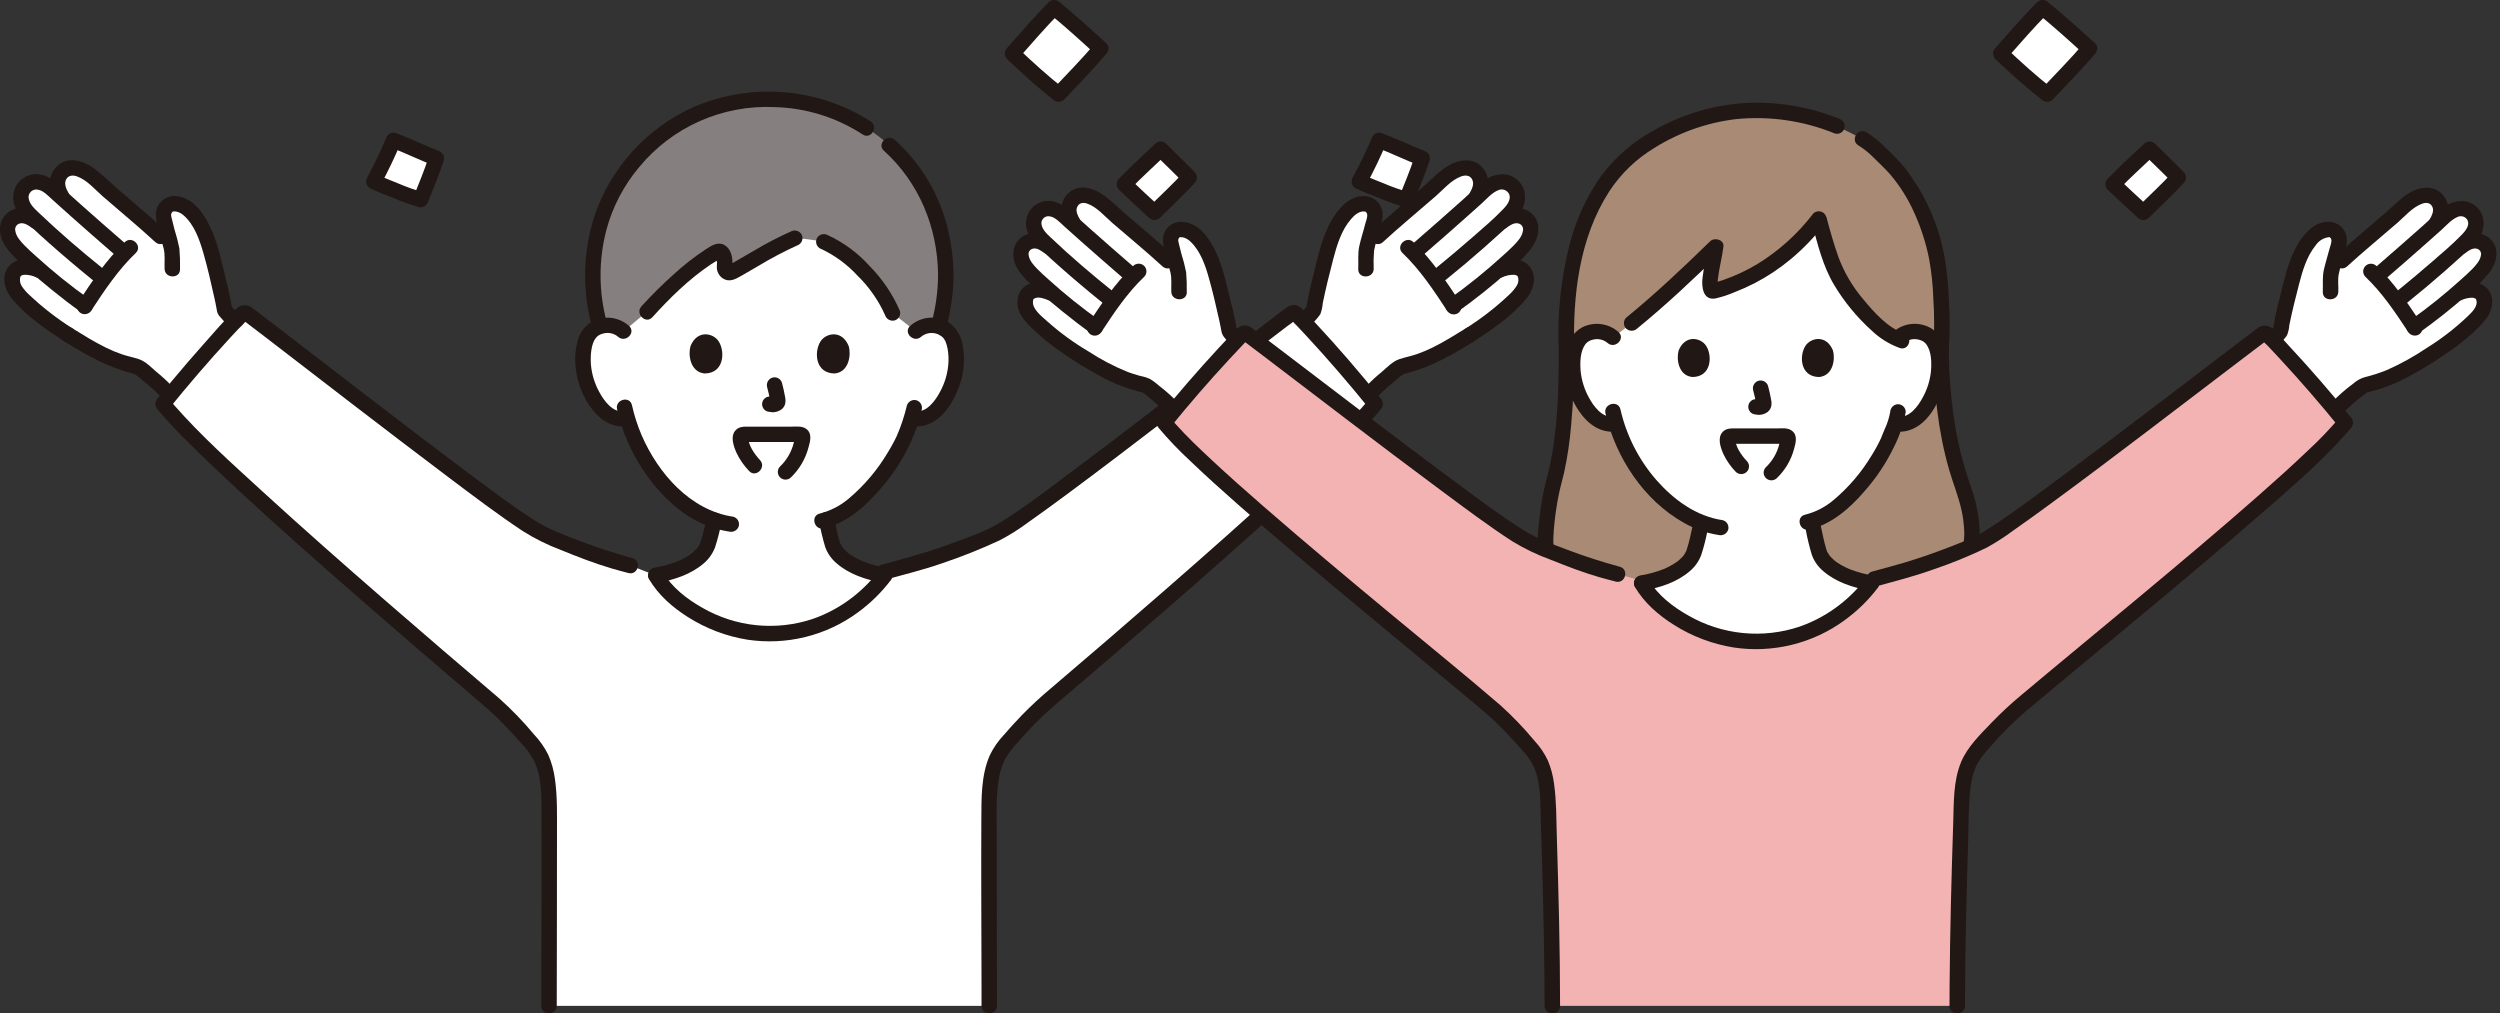 <svg width="301" height="122" viewBox="0 0 301 122" fill="none" xmlns="http://www.w3.org/2000/svg">
<rect x="0" y="0" width="301" height="122" fill="#333333" stroke="none"/>
<g clip-path="url(#clip0_59_200)">
<path d="M47.378 16.894C46.733 18.481 45.829 20.304 45.006 21.859C45.538 22.132 49.552 23.756 50.649 24.035C51.316 22.341 52.01 20.725 52.541 19.056C51.663 18.731 49.177 17.573 47.378 16.894Z" fill="white"/>
<path d="M139.74 17.967C138.298 19.339 136.533 20.968 135.371 22.18C136.598 23.338 137.868 24.55 139.002 25.574C140.299 24.249 141.891 22.813 143.183 21.376C142.624 20.79 140.805 19.029 139.74 17.967Z" fill="white"/>
<path d="M132.531 5.851C130.68 4.157 128.7 2.377 126.914 0.919C125.106 2.752 123.514 4.628 121.9 6.451C123.002 7.5 125.687 9.957 127.463 11.34C128.818 9.893 131.498 7.073 132.531 5.851Z" fill="white"/>
<path d="M46.482 16.648C45.818 18.269 45.022 19.841 44.203 21.391C44.082 21.604 44.049 21.856 44.111 22.092C44.174 22.329 44.326 22.532 44.537 22.658C45.431 23.11 46.396 23.454 47.326 23.822C48.327 24.252 49.354 24.621 50.401 24.928C50.638 24.987 50.889 24.952 51.102 24.832C51.314 24.711 51.473 24.515 51.544 24.282C52.196 22.629 52.893 20.994 53.436 19.302C53.496 19.065 53.462 18.815 53.341 18.602C53.22 18.39 53.022 18.232 52.787 18.162C52.124 17.914 51.476 17.613 50.668 17.263C49.66 16.826 48.651 16.391 47.624 16.001C47.386 15.938 47.134 15.971 46.92 16.092C46.707 16.213 46.549 16.413 46.482 16.648C46.422 16.885 46.456 17.136 46.577 17.348C46.698 17.56 46.896 17.718 47.131 17.788C48.874 18.45 50.542 19.293 52.294 19.949L51.645 18.81C51.103 20.502 50.405 22.137 49.753 23.789L50.897 23.142C49.879 22.844 48.879 22.485 47.905 22.068C47.362 21.855 46.823 21.638 46.287 21.416L46.093 21.335C46.185 21.374 46.224 21.391 46.109 21.342C46.016 21.303 45.923 21.262 45.83 21.222C45.71 21.17 45.591 21.117 45.474 21.059L45.807 22.326C46.702 20.633 47.548 18.913 48.274 17.141C48.338 16.904 48.305 16.651 48.184 16.438C48.062 16.225 47.861 16.067 47.624 16.001C47.387 15.942 47.136 15.976 46.923 16.097C46.711 16.218 46.553 16.415 46.482 16.648Z" fill="#211715"/>
<path d="M139.082 17.311C137.617 18.705 136.117 20.068 134.714 21.525C134.543 21.701 134.447 21.935 134.447 22.18C134.447 22.425 134.543 22.66 134.714 22.835C135.918 23.973 137.115 25.118 138.345 26.229C138.522 26.398 138.757 26.493 139.003 26.493C139.248 26.493 139.483 26.398 139.66 26.229C141.044 24.82 142.515 23.497 143.84 22.031C144.01 21.855 144.104 21.62 144.104 21.376C144.104 21.132 144.01 20.897 143.84 20.721C142.723 19.555 141.541 18.45 140.397 17.311C139.549 16.468 138.234 17.777 139.082 18.623C140.227 19.762 141.409 20.867 142.525 22.033V20.721C141.201 22.188 139.729 23.51 138.345 24.919H139.66C138.431 23.808 137.233 22.663 136.028 21.525V22.835C137.431 21.378 138.934 20.017 140.397 18.622C141.266 17.796 139.949 16.488 139.082 17.311Z" fill="#211715"/>
<path d="M133.188 5.196C131.35 3.512 129.5 1.842 127.571 0.264C127.394 0.095 127.159 0.001 126.914 0.001C126.669 0.001 126.434 0.095 126.257 0.264C124.511 2.039 122.892 3.93 121.242 5.796C121.072 5.972 120.977 6.207 120.977 6.451C120.977 6.695 121.072 6.93 121.242 7.106C123.029 8.804 124.864 10.476 126.805 11.995C126.982 12.164 127.218 12.258 127.463 12.258C127.708 12.258 127.943 12.164 128.12 11.995C129.821 10.181 131.578 8.403 133.188 6.506C133.356 6.329 133.45 6.095 133.45 5.851C133.45 5.607 133.356 5.373 133.188 5.196C133.013 5.024 132.777 4.927 132.531 4.927C132.285 4.927 132.049 5.024 131.873 5.196C130.263 7.093 128.506 8.87 126.805 10.685H128.12C126.178 9.166 124.343 7.493 122.557 5.796V7.106C124.206 5.242 125.826 3.35 127.571 1.574H126.257C128.185 3.152 130.035 4.824 131.873 6.506C132.753 7.311 134.071 6.004 133.188 5.196Z" fill="#211715"/>
<path d="M8.212 40.307C11.37 42.252 13.18 43.36 16.469 44.133C16.901 44.234 19.675 46.719 20.03 47.133C20.03 47.133 20.191 47.32 20.446 47.62C22.893 44.635 25.541 41.59 28.256 38.722C27.846 38.278 27.443 37.828 27.047 37.371C26.817 35.893 26.307 33.932 25.962 32.485C25.497 30.537 25.018 28.556 23.992 26.835C23.236 25.566 22.144 24.344 20.678 24.552C20.411 24.617 20.171 24.765 19.992 24.973C19.854 25.142 19.756 25.34 19.706 25.553C19.655 25.765 19.654 25.986 19.702 26.199C20.021 27.611 20.24 28.345 20.59 29.63L19.35 28.483C17.388 26.669 13.378 23.358 11.416 21.543C10.942 21.093 10.396 20.725 9.8 20.454C9.494 20.297 9.154 20.213 8.809 20.21C8.464 20.208 8.123 20.285 7.814 20.437C7.498 20.645 7.249 20.937 7.095 21.281C6.941 21.624 6.888 22.005 6.944 22.377C7.052 22.832 7.219 23.272 7.441 23.684L7.626 23.977C7.232 23.624 6.844 23.276 6.464 22.93C5.709 22.249 4.961 21.757 3.99 21.925C3.554 22.015 3.164 22.258 2.894 22.61C2.623 22.963 2.488 23.401 2.515 23.844C2.584 24.71 3.117 25.406 3.743 26.011C4.056 26.314 4.396 26.635 4.754 26.968C4.261 26.543 3.692 26.216 3.076 26.003C2.7 25.907 2.302 25.936 1.943 26.084C1.584 26.233 1.283 26.493 1.085 26.826C0.952 27.145 0.897 27.489 0.922 27.833C0.947 28.176 1.052 28.509 1.229 28.805C1.586 29.413 2.028 29.968 2.543 30.451C3.234 31.112 4.114 31.901 5.068 32.716C4.47 32.394 3.81 32.202 3.131 32.156C2.275 32.122 1.721 32.541 1.562 33.034C1.45 33.367 1.421 33.721 1.476 34.068C1.532 34.415 1.671 34.743 1.881 35.024C2.516 35.839 3.236 36.584 4.028 37.248C5.346 38.368 6.745 39.39 8.212 40.307Z" fill="white"/>
<path d="M21.675 32.389C21.694 31.559 21.668 30.729 21.597 29.902C21.438 29.115 21.236 28.338 20.994 27.572C20.891 27.179 20.793 26.784 20.701 26.388C20.63 26.088 20.5 25.78 20.745 25.528C20.853 25.417 20.83 25.468 20.89 25.459C21.029 25.444 21.169 25.455 21.304 25.491C21.602 25.57 21.875 25.72 22.102 25.927C23.4 27.047 24.032 28.888 24.491 30.48C24.994 32.231 25.404 34.025 25.799 35.804C25.906 36.288 26.007 36.774 26.093 37.263C26.118 37.541 26.221 37.806 26.391 38.027C26.587 38.266 26.799 38.493 27.006 38.722C27.792 39.599 28.603 40.453 29.438 41.285C30.284 42.13 31.599 40.821 30.753 39.975C29.7 38.923 28.684 37.836 27.706 36.715L27.945 37.124C27.673 35.419 27.221 33.747 26.819 32.07C26.381 30.243 25.907 28.403 25.006 26.739C24.239 25.32 23.072 23.836 21.359 23.629C20.938 23.56 20.506 23.611 20.113 23.778C19.721 23.945 19.384 24.221 19.143 24.572C18.562 25.441 18.772 26.335 19.001 27.277C19.211 28.141 19.458 28.995 19.688 29.854C19.909 30.679 19.78 31.543 19.816 32.387C19.866 33.575 21.726 33.581 21.675 32.387L21.675 32.389Z" fill="#211715"/>
<path d="M8.682 39.508C6.831 38.339 5.099 36.994 3.511 35.489C3.163 35.174 2.857 34.815 2.601 34.422C2.499 34.252 2.433 34.062 2.409 33.865C2.385 33.669 2.402 33.469 2.459 33.279C2.432 33.431 2.517 33.231 2.426 33.321C2.448 33.299 2.628 33.139 2.514 33.222C2.616 33.141 2.741 33.093 2.872 33.085C3.403 33.063 3.93 33.177 4.404 33.416C4.641 33.48 4.894 33.448 5.108 33.327C5.322 33.206 5.48 33.006 5.547 32.77C5.607 32.534 5.572 32.283 5.451 32.071C5.331 31.859 5.132 31.701 4.898 31.631C3.701 31.142 2.07 30.944 1.111 32.012C0.107 33.132 0.514 34.789 1.35 35.861C2.236 36.939 3.25 37.906 4.369 38.741C5.453 39.588 6.599 40.346 7.744 41.109C7.849 41.17 7.965 41.211 8.086 41.227C8.207 41.243 8.331 41.236 8.449 41.205C8.567 41.174 8.678 41.121 8.775 41.047C8.872 40.974 8.954 40.882 9.016 40.777C9.077 40.672 9.117 40.555 9.134 40.435C9.151 40.314 9.143 40.192 9.112 40.074C9.081 39.956 9.027 39.846 8.954 39.749C8.88 39.652 8.787 39.57 8.682 39.509V39.508Z" fill="#211715"/>
<path d="M4.796 25.849C3.721 25.054 2.327 24.698 1.132 25.463C-0.231 26.334 -0.263 28.126 0.506 29.411C1.185 30.543 2.196 31.421 3.171 32.291C4.175 33.187 5.202 34.058 6.25 34.904C7.404 35.838 8.579 36.753 9.795 37.605C10.009 37.727 10.262 37.761 10.5 37.699C10.738 37.636 10.941 37.484 11.067 37.273C11.187 37.06 11.219 36.809 11.156 36.572C11.094 36.336 10.943 36.133 10.734 36.005C8.497 34.413 6.359 32.688 4.33 30.841C3.869 30.427 3.4 30.014 2.971 29.57C2.521 29.106 1.939 28.483 1.85 27.814C1.822 27.711 1.816 27.604 1.833 27.498C1.85 27.393 1.891 27.293 1.951 27.205C2.011 27.117 2.09 27.043 2.181 26.988C2.273 26.933 2.376 26.899 2.482 26.888C2.947 26.805 3.468 27.163 3.857 27.451C4.071 27.573 4.324 27.607 4.562 27.545C4.8 27.483 5.004 27.329 5.129 27.119C5.248 26.905 5.28 26.654 5.218 26.418C5.156 26.182 5.004 25.979 4.796 25.851V25.849Z" fill="#211715"/>
<path d="M14.96 29.211C13.224 27.708 11.499 26.192 9.783 24.665C8.935 23.91 8.09 23.152 7.247 22.392C6.473 21.695 5.649 21.068 4.575 20.976C4.072 20.937 3.568 21.035 3.117 21.259C2.666 21.483 2.285 21.826 2.015 22.25C1.751 22.689 1.605 23.188 1.592 23.7C1.58 24.212 1.7 24.718 1.941 25.169C2.349 26.03 3.09 26.682 3.773 27.323C4.478 27.984 5.192 28.634 5.917 29.274C7.602 30.769 9.32 32.226 11.072 33.644C11.25 33.811 11.485 33.904 11.73 33.904C11.974 33.904 12.209 33.811 12.387 33.644C12.56 33.47 12.657 33.234 12.657 32.988C12.657 32.742 12.56 32.507 12.387 32.332C9.707 30.168 7.076 27.921 4.589 25.538C4.092 25.063 3.493 24.508 3.44 23.777C3.434 23.647 3.456 23.517 3.504 23.396C3.552 23.275 3.625 23.165 3.719 23.074C3.813 22.984 3.925 22.914 4.048 22.87C4.171 22.826 4.302 22.809 4.433 22.819C5.169 22.876 5.747 23.534 6.259 23.995C6.993 24.657 7.729 25.318 8.468 25.977C10.182 27.503 11.908 29.017 13.645 30.521C14.545 31.3 15.865 29.995 14.962 29.211H14.96Z" fill="#211715"/>
<path d="M20.006 27.83C18.137 26.105 16.171 24.484 14.248 22.819C13.307 22.004 12.412 21.1 11.418 20.349C10.197 19.426 8.399 18.774 7.056 19.847C6.741 20.107 6.482 20.429 6.298 20.793C6.113 21.157 6.006 21.555 5.984 21.963C6 22.738 6.226 23.494 6.637 24.152C7.236 25.184 8.845 24.252 8.242 23.217C7.968 22.745 7.708 22.153 7.938 21.651C8.184 21.114 8.728 21.049 9.255 21.233C10.468 21.655 11.428 22.815 12.374 23.641C14.476 25.475 16.64 27.246 18.691 29.138C19.569 29.949 20.887 28.64 20.006 27.828V27.83Z" fill="#211715"/>
<path d="M15.031 29.149C12.79 31.292 11.067 33.892 9.376 36.468C9.264 36.679 9.239 36.925 9.305 37.155C9.37 37.384 9.523 37.58 9.729 37.7C9.936 37.821 10.181 37.857 10.415 37.801C10.648 37.746 10.85 37.603 10.98 37.402C12.589 34.954 14.216 32.497 16.346 30.459C17.211 29.632 15.895 28.323 15.029 29.149H15.031Z" fill="#211715"/>
<path d="M176.994 40.307C173.836 42.252 172.027 43.36 168.738 44.133C168.305 44.234 165.531 46.719 165.176 47.133C165.176 47.133 165.016 47.32 164.76 47.62C162.313 44.635 159.664 41.59 156.949 38.722C157.36 38.278 157.763 37.828 158.159 37.371C158.389 35.893 158.899 33.932 159.244 32.485C159.709 30.537 160.188 28.556 161.213 26.835C161.97 25.566 163.061 24.344 164.528 24.552C164.795 24.617 165.035 24.765 165.213 24.973C165.352 25.142 165.45 25.34 165.5 25.553C165.55 25.765 165.551 25.986 165.503 26.199C165.185 27.611 164.966 28.345 164.615 29.63L165.855 28.483C167.818 26.669 171.828 23.358 173.79 21.543C174.264 21.093 174.81 20.725 175.405 20.454C175.712 20.297 176.052 20.213 176.397 20.21C176.742 20.208 177.083 20.285 177.392 20.437C177.707 20.645 177.957 20.937 178.111 21.281C178.265 21.624 178.317 22.005 178.262 22.377C178.154 22.832 177.987 23.272 177.764 23.684L177.58 23.977C177.974 23.624 178.361 23.276 178.742 22.93C179.496 22.249 180.244 21.757 181.215 21.925C181.652 22.015 182.041 22.258 182.312 22.61C182.583 22.963 182.717 23.401 182.691 23.844C182.621 24.71 182.089 25.406 181.463 26.011C181.149 26.314 180.81 26.635 180.451 26.968C180.944 26.543 181.514 26.216 182.129 26.003C182.505 25.908 182.903 25.936 183.261 26.085C183.62 26.233 183.921 26.493 184.119 26.826C184.251 27.144 184.307 27.489 184.282 27.832C184.257 28.176 184.151 28.509 183.974 28.805C183.618 29.413 183.175 29.967 182.661 30.451C181.97 31.112 181.09 31.9 180.136 32.716C180.734 32.393 181.394 32.202 182.073 32.155C182.929 32.122 183.482 32.541 183.642 33.033C183.754 33.366 183.784 33.721 183.728 34.068C183.673 34.414 183.534 34.742 183.323 35.024C182.688 35.839 181.968 36.584 181.175 37.248C179.857 38.368 178.458 39.39 176.991 40.308" fill="white"/>
<path d="M165.392 32.389C165.361 31.66 165.375 30.93 165.434 30.204C165.565 29.416 165.862 28.633 166.061 27.859C166.271 27.048 166.627 26.11 166.388 25.273C166.273 24.834 166.027 24.441 165.682 24.146C165.338 23.851 164.911 23.667 164.459 23.619C162.735 23.458 161.412 24.789 160.563 26.124C159.544 27.726 159.001 29.578 158.551 31.404C158.084 33.299 157.57 35.199 157.263 37.127L157.502 36.718C156.524 37.839 155.508 38.926 154.455 39.978C153.609 40.823 154.923 42.133 155.77 41.288C156.515 40.543 157.243 39.781 157.953 39.001C158.326 38.648 158.664 38.259 158.962 37.84C159.126 37.415 159.226 36.967 159.258 36.513C159.619 34.742 160.056 32.977 160.512 31.229C160.951 29.549 161.498 27.716 162.664 26.378C163.058 25.925 163.6 25.413 164.252 25.457C164.394 25.466 164.529 25.508 164.598 25.766C164.687 26.101 164.461 26.607 164.379 26.938C164.155 27.845 163.85 28.739 163.654 29.651C163.46 30.554 163.573 31.477 163.534 32.392C163.484 33.584 165.343 33.581 165.394 32.392L165.392 32.389Z" fill="#211715"/>
<path d="M177.463 41.108C178.587 40.358 179.716 39.614 180.783 38.783C181.923 37.936 182.955 36.955 183.857 35.86C184.686 34.797 185.094 33.17 184.123 32.046C183.17 30.943 181.523 31.134 180.309 31.63C180.076 31.702 179.879 31.86 179.758 32.071C179.637 32.283 179.602 32.533 179.66 32.769C179.727 33.005 179.884 33.206 180.098 33.327C180.312 33.448 180.566 33.48 180.804 33.417C181.278 33.18 181.805 33.066 182.336 33.085C182.466 33.094 182.591 33.142 182.693 33.223C182.583 33.143 182.775 33.316 182.781 33.321C182.678 33.22 182.79 33.453 182.748 33.28C182.807 33.456 182.828 33.644 182.81 33.829C182.792 34.014 182.735 34.194 182.643 34.356C182.383 34.776 182.064 35.158 181.696 35.49C180.108 36.994 178.376 38.34 176.525 39.508C176.317 39.636 176.165 39.839 176.103 40.075C176.041 40.311 176.073 40.562 176.192 40.776C176.318 40.986 176.522 41.138 176.76 41.2C176.997 41.263 177.25 41.229 177.463 41.108Z" fill="#211715"/>
<path d="M181.35 27.449C181.737 27.162 182.262 26.803 182.725 26.886C182.831 26.897 182.934 26.932 183.025 26.987C183.117 27.042 183.195 27.116 183.256 27.204C183.316 27.292 183.356 27.392 183.373 27.497C183.391 27.602 183.385 27.709 183.357 27.812C183.269 28.484 182.689 29.101 182.236 29.568C181.805 30.012 181.338 30.425 180.878 30.839C178.848 32.687 176.71 34.412 174.473 36.005C174.265 36.133 174.115 36.337 174.053 36.572C173.991 36.808 174.022 37.059 174.14 37.273C174.266 37.483 174.47 37.636 174.708 37.698C174.946 37.761 175.199 37.727 175.412 37.605C177.585 36.059 179.671 34.395 181.661 32.622C182.665 31.809 183.578 30.89 184.385 29.881C185.239 28.718 185.676 26.928 184.504 25.796C183.317 24.649 181.635 24.947 180.411 25.85C180.204 25.979 180.054 26.182 179.992 26.418C179.93 26.654 179.961 26.904 180.078 27.118C180.203 27.328 180.407 27.482 180.645 27.544C180.883 27.606 181.136 27.572 181.35 27.45V27.449Z" fill="#211715"/>
<path d="M171.562 30.521C173.091 29.198 174.612 27.865 176.123 26.522C176.87 25.86 177.614 25.196 178.356 24.529C178.957 23.989 179.579 23.238 180.342 22.922C180.464 22.858 180.599 22.82 180.737 22.811C180.875 22.802 181.013 22.821 181.143 22.869C181.273 22.916 181.391 22.99 181.491 23.085C181.59 23.181 181.668 23.296 181.72 23.424C181.95 24.045 181.426 24.716 181.026 25.137C179.892 26.332 178.608 27.411 177.37 28.496C175.879 29.803 174.363 31.082 172.821 32.331C172.648 32.505 172.55 32.741 172.55 32.987C172.55 33.233 172.648 33.468 172.821 33.643C172.998 33.812 173.234 33.906 173.478 33.906C173.723 33.906 173.959 33.812 174.136 33.643C175.68 32.397 177.196 31.118 178.685 29.808C179.432 29.152 180.172 28.488 180.904 27.816C181.624 27.207 182.286 26.532 182.88 25.8C183.198 25.404 183.421 24.941 183.531 24.446C183.641 23.95 183.635 23.436 183.513 22.944C183.372 22.473 183.108 22.048 182.748 21.712C182.388 21.376 181.946 21.141 181.465 21.031C180.95 20.949 180.422 20.982 179.921 21.128C179.42 21.273 178.958 21.529 178.568 21.875C177.707 22.549 176.92 23.331 176.105 24.059C174.166 25.791 172.214 27.509 170.249 29.211C169.344 29.994 170.664 31.3 171.563 30.521H171.562Z" fill="#211715"/>
<path d="M166.515 29.138C168.568 27.247 170.731 25.475 172.834 23.64C173.773 22.822 174.72 21.68 175.915 21.243C176.449 21.048 177.016 21.098 177.271 21.65C177.501 22.152 177.241 22.745 176.967 23.216C176.367 24.251 177.974 25.185 178.572 24.152C179.288 22.92 179.502 21.461 178.578 20.278C177.486 18.882 175.618 19.176 174.273 20.012C173.209 20.673 172.313 21.642 171.371 22.461C170.349 23.351 169.318 24.231 168.29 25.115C167.251 26.008 166.209 26.9 165.203 27.828C164.323 28.639 165.64 29.948 166.517 29.138H166.515Z" fill="#211715"/>
<path d="M168.861 30.459C170.991 32.497 172.618 34.954 174.227 37.404C174.356 37.611 174.559 37.762 174.796 37.824C175.033 37.886 175.285 37.854 175.499 37.736C175.71 37.61 175.863 37.407 175.925 37.17C175.988 36.933 175.954 36.681 175.833 36.468C174.14 33.892 172.417 31.292 170.175 29.149C169.312 28.324 167.995 29.632 168.861 30.459Z" fill="#211715"/>
<path d="M66.1 121.105C66.1 112.143 66.178 98.405 66.089 96.178C66.011 94.225 65.783 91.654 64.334 89.906C62.888 88.169 61.342 86.517 59.704 84.959C48.6 75.517 24.907 55.184 19.627 48.627C22.568 44.99 25.835 41.221 29.182 37.757C29.248 37.691 29.337 37.65 29.43 37.643C29.524 37.635 29.617 37.661 29.694 37.716C36.624 42.935 58.986 60.479 64.38 63.759C66.224 64.881 72.588 67.199 74.172 67.628C74.668 67.761 75.279 67.927 75.905 68.097L78.965 69.287C80.959 72.76 86.658 76.265 92.533 76.316C99.565 76.376 104.435 72.082 106.365 69.495C106.365 69.495 106.421 69.42 106.498 69.319L106.744 68.796C107.846 68.49 109.8 67.962 111.035 67.628C112.619 67.199 118.983 64.881 120.827 63.759C126.221 60.478 148.583 42.935 155.513 37.716C155.59 37.661 155.683 37.635 155.777 37.643C155.871 37.65 155.959 37.691 156.026 37.757C159.372 41.221 162.639 44.99 165.58 48.627C160.301 55.184 136.606 75.517 125.504 84.959C123.865 86.517 122.319 88.169 120.873 89.906C119.424 91.654 119.196 94.225 119.118 96.178C119.029 98.405 119.107 112.143 119.107 121.105H66.1Z" fill="white"/>
<path d="M176.525 39.508C175.189 40.33 173.856 41.167 172.446 41.86C171.842 42.156 171.221 42.416 170.586 42.638C169.894 42.878 169.17 43.012 168.478 43.243C167.673 43.513 166.979 44.249 166.352 44.791C165.704 45.312 165.091 45.875 164.518 46.478C163.73 47.37 165.04 48.685 165.833 47.788C166.381 47.212 166.966 46.672 167.585 46.172C167.798 45.987 168.013 45.804 168.23 45.624C168.306 45.562 168.381 45.5 168.458 45.438C168.483 45.417 168.767 45.194 168.616 45.31C168.742 45.215 168.878 45.132 169.004 45.036C169.171 44.906 169.113 45.074 168.962 45.033C169.054 45.059 169.289 44.953 169.388 44.928C172.339 44.181 174.895 42.689 177.463 41.106C178.479 40.481 177.547 38.878 176.525 39.506L176.525 39.508Z" fill="#211715"/>
<path d="M110.401 39.757C110.349 39.8 110.297 39.845 110.246 39.893C110.246 39.893 111.64 26.137 92.532 26.137C73.424 26.137 75.076 39.893 75.076 39.893C74.809 39.647 74.496 39.456 74.154 39.332C73.813 39.207 73.451 39.151 73.088 39.167C72.627 39.153 72.17 39.263 71.766 39.486C71.363 39.709 71.027 40.038 70.796 40.436C70.018 41.782 70.051 44.261 70.573 45.796C70.944 46.882 71.55 48.544 73.012 49.736C73.357 50.026 73.764 50.233 74.203 50.343C74.641 50.452 75.098 50.46 75.54 50.367C76.338 53.097 77.688 55.635 79.507 57.825C81.475 60.172 83.563 61.795 85.969 62.614C85.76 63.723 85.47 64.816 85.101 65.883C84.348 67.472 82.037 68.748 78.949 69.259C80.928 72.741 86.642 76.265 92.533 76.315C99.565 76.376 104.435 72.082 106.365 69.495C106.365 69.495 106.439 69.395 106.54 69.263C103.441 68.754 101.117 67.476 100.359 65.882C100.103 65.342 99.827 63.914 99.522 62.572C104.318 61.066 108.287 54.327 108.946 52.544C109.261 51.838 109.529 51.111 109.75 50.37L109.974 50.409C110.389 50.464 110.81 50.432 111.213 50.316C111.615 50.201 111.988 50.003 112.31 49.737C113.772 48.545 114.378 46.883 114.749 45.796C115.271 44.262 115.304 41.782 114.525 40.437C114.294 40.038 113.959 39.71 113.556 39.486C113.152 39.263 112.695 39.153 112.234 39.168C111.572 39.141 110.922 39.349 110.401 39.757Z" fill="white"/>
<path d="M89.942 12.111C90.829 12.011 91.72 11.961 92.612 11.961C97.16 11.903 101.602 13.33 105.26 16.024C109.311 18.938 113.503 24.087 113.854 32.376C113.938 34.707 113.656 37.037 113.017 39.281C112.762 39.213 112.499 39.174 112.235 39.166C111.872 39.15 111.51 39.206 111.168 39.33C110.827 39.455 110.514 39.645 110.248 39.891L107.459 37.688C106.558 35.43 104.524 32.935 102.404 31.117C101.453 30.268 100.365 29.586 99.185 29.1C99.185 29.1 97.42 28.784 95.73 28.655L95.691 28.672C93.335 29.662 90.012 31.739 88.147 32.772C88.041 32.824 87.923 32.846 87.805 32.834C87.688 32.823 87.576 32.78 87.481 32.709C87.387 32.639 87.314 32.543 87.271 32.434C87.228 32.324 87.216 32.205 87.237 32.089C87.286 31.68 87.259 31.266 87.157 30.868C87.033 30.358 86.639 30.141 86.333 30.301C83.72 31.667 79.998 35.197 77.889 37.539L75.078 39.891C74.811 39.645 74.498 39.455 74.157 39.33C73.816 39.206 73.454 39.15 73.091 39.166C72.8 39.173 72.512 39.219 72.234 39.302C71.596 37.05 71.306 34.714 71.372 32.374C71.46 29.155 72.291 25.999 73.799 23.15C75.308 20.302 77.454 17.837 80.071 15.947C82.96 13.816 86.368 12.491 89.942 12.111Z" fill="#85807F"/>
<path d="M75.734 39.238C75.154 38.723 74.435 38.391 73.666 38.283C72.897 38.176 72.114 38.298 71.415 38.635C70.924 38.898 70.499 39.267 70.168 39.713C69.837 40.16 69.61 40.674 69.502 41.218C68.857 43.766 69.513 46.696 70.983 48.854C72.061 50.437 73.603 51.569 75.596 51.301C75.833 51.235 76.034 51.078 76.156 50.865C76.277 50.651 76.309 50.399 76.245 50.162C76.174 49.929 76.016 49.731 75.803 49.611C75.59 49.491 75.339 49.456 75.102 49.515C73.749 49.697 72.7 48.222 72.155 47.199C71.594 46.182 71.251 45.061 71.147 43.906C71.076 42.88 71.151 41.45 71.722 40.709C71.656 40.794 71.847 40.575 71.869 40.552C71.922 40.487 71.988 40.433 72.063 40.394C72.267 40.263 72.496 40.173 72.736 40.132C73.029 40.066 73.335 40.07 73.627 40.142C73.919 40.215 74.191 40.354 74.42 40.548C75.306 41.344 76.625 40.038 75.734 39.238L75.734 39.238Z" fill="#211715"/>
<path d="M110.904 40.548C111.294 40.222 111.796 40.06 112.304 40.096C112.812 40.132 113.286 40.363 113.626 40.741C113.494 40.578 113.669 40.815 113.691 40.85C113.743 40.933 113.791 41.018 113.834 41.106C113.95 41.384 114.035 41.674 114.087 41.97C114.203 42.608 114.233 43.259 114.175 43.905C114.074 45.038 113.742 46.138 113.2 47.139C112.655 48.181 111.597 49.699 110.221 49.515C109.983 49.458 109.733 49.493 109.521 49.613C109.309 49.733 109.15 49.929 109.077 50.162C109.014 50.398 109.046 50.651 109.167 50.864C109.289 51.077 109.49 51.234 109.727 51.301C112.962 51.735 114.844 48.593 115.682 45.928C116.084 44.571 116.168 43.14 115.928 41.745C115.866 41.177 115.688 40.627 115.406 40.13C115.123 39.632 114.742 39.197 114.285 38.85C113.568 38.394 112.72 38.184 111.872 38.254C111.023 38.323 110.221 38.669 109.589 39.236C108.698 40.036 110.015 41.343 110.904 40.547V40.548Z" fill="#211715"/>
<path d="M109.185 48.838C108.893 50.074 108.493 51.283 107.99 52.451C107.99 52.451 108.067 52.282 107.987 52.454C107.952 52.529 107.918 52.605 107.883 52.68C107.8 52.853 107.713 53.027 107.623 53.195C107.401 53.618 107.162 54.032 106.913 54.44C105.669 56.548 104.078 58.434 102.206 60.017C101.194 60.882 99.996 61.502 98.705 61.831C97.54 62.101 98.033 63.887 99.199 63.617C101.892 62.997 104.131 61.031 105.885 58.992C107.381 57.309 108.63 55.423 109.593 53.39C109.648 53.265 109.701 53.14 109.753 53.015C109.777 52.956 109.889 52.697 109.782 52.941C109.93 52.603 110.074 52.264 110.204 51.919C110.529 51.077 110.788 50.212 110.979 49.33C111.038 49.093 111.004 48.843 110.883 48.631C110.762 48.419 110.564 48.261 110.329 48.191C110.092 48.128 109.839 48.16 109.625 48.281C109.411 48.402 109.254 48.602 109.186 48.838H109.185Z" fill="#211715"/>
<path d="M74.293 49.268C74.878 51.86 75.929 54.325 77.395 56.544C78.987 58.933 81.081 61.171 83.617 62.578C84.915 63.3 86.333 63.784 87.803 64.004C88.041 64.061 88.291 64.026 88.504 63.906C88.716 63.785 88.875 63.589 88.947 63.356C89.01 63.119 88.978 62.867 88.856 62.654C88.735 62.441 88.534 62.284 88.297 62.217C83.107 61.451 79.23 56.983 77.248 52.389C76.751 51.222 76.362 50.013 76.086 48.776C75.822 47.613 74.029 48.105 74.293 49.268H74.293Z" fill="#211715"/>
<path d="M104.81 14.596C101.671 12.602 98.089 11.403 94.378 11.105C90.667 10.806 86.939 11.418 83.519 12.885C80.718 14.138 78.209 15.956 76.149 18.224C74.09 20.493 72.525 23.162 71.553 26.064C70.193 30.335 70.088 34.905 71.251 39.234C71.547 40.388 73.342 39.899 73.043 38.741C72.08 35.143 72.062 31.358 72.992 27.75C73.732 24.942 75.09 22.332 76.966 20.11C78.926 17.731 81.416 15.84 84.237 14.588C87.059 13.335 90.135 12.755 93.22 12.894C97.01 12.983 100.7 14.126 103.872 16.195C104.879 16.846 105.812 15.243 104.811 14.595L104.81 14.596Z" fill="#211715"/>
<path d="M113.984 39.234C114.451 37.453 114.724 35.627 114.798 33.788C114.834 31.974 114.668 30.161 114.302 28.384C113.71 25.413 112.484 22.603 110.708 20.145C109.833 18.944 108.837 17.834 107.735 16.834C106.851 16.034 105.532 17.34 106.421 18.145C110.659 21.981 112.876 27.37 112.943 33.051C112.936 34.972 112.683 36.885 112.192 38.742C111.908 39.9 113.7 40.394 113.985 39.235L113.984 39.234Z" fill="#211715"/>
<path d="M98.715 29.902C100.432 30.686 101.975 31.806 103.251 33.195C104.642 34.555 105.765 36.163 106.56 37.937C106.632 38.169 106.79 38.366 107.003 38.486C107.215 38.606 107.466 38.641 107.703 38.584C107.94 38.517 108.141 38.36 108.263 38.147C108.384 37.933 108.417 37.681 108.353 37.444C107.476 35.415 106.227 33.566 104.669 31.995C103.264 30.44 101.558 29.184 99.653 28.302C99.439 28.186 99.188 28.155 98.951 28.217C98.715 28.279 98.511 28.428 98.381 28.634C98.259 28.847 98.225 29.099 98.287 29.336C98.35 29.573 98.503 29.776 98.715 29.902Z" fill="#211715"/>
<path d="M78.544 38.196C80.639 35.877 82.957 33.603 85.559 31.852C85.834 31.667 86.114 31.489 86.401 31.323C86.472 31.291 86.539 31.252 86.603 31.208C86.68 31.136 86.671 31.187 86.664 31.16C86.532 31.145 86.401 31.121 86.273 31.087C86.234 31.116 86.29 31.139 86.279 31.203C86.285 31.361 86.302 31.519 86.33 31.676C86.33 31.857 86.296 32.038 86.303 32.219C86.312 32.478 86.383 32.732 86.51 32.959C86.637 33.185 86.816 33.379 87.032 33.523C87.815 34.029 88.553 33.611 89.258 33.207C89.913 32.832 90.563 32.449 91.216 32.072C92.808 31.104 94.459 30.236 96.159 29.471C96.371 29.346 96.525 29.143 96.587 28.905C96.649 28.668 96.615 28.416 96.493 28.203C96.364 27.996 96.16 27.846 95.923 27.784C95.686 27.722 95.435 27.753 95.22 27.871C93.702 28.549 92.225 29.317 90.799 30.171C90.117 30.563 89.438 30.961 88.757 31.355C88.46 31.527 88.163 31.697 87.866 31.866C87.801 31.897 87.738 31.932 87.678 31.971C87.682 31.87 88.062 31.991 88.076 31.993C88.121 32 88.111 32.121 88.167 32.088C88.206 32.065 88.188 31.787 88.189 31.747C88.204 30.888 87.989 29.886 87.154 29.469C86.357 29.074 85.601 29.617 84.944 30.037C83.561 30.951 82.254 31.975 81.037 33.099C79.703 34.292 78.432 35.555 77.231 36.881C76.432 37.765 77.743 39.081 78.546 38.191L78.544 38.196Z" fill="#211715"/>
<path d="M105.695 68.851C105.635 68.93 105.576 69.009 105.517 69.088C105.362 69.294 105.635 68.942 105.468 69.15C105.381 69.259 105.292 69.368 105.202 69.475C104.963 69.756 104.714 70.03 104.456 70.294C103.908 70.857 103.324 71.382 102.707 71.867C101.257 73.004 99.63 73.896 97.89 74.507C95.701 75.243 93.38 75.504 91.081 75.275C88.782 75.044 86.56 74.328 84.561 73.173C82.684 72.116 80.867 70.703 79.767 68.819C79.166 67.789 77.56 68.721 78.162 69.754C79.269 71.649 81 73.145 82.841 74.307C85.017 75.686 87.451 76.609 89.997 77.02C94.683 77.723 99.457 76.546 103.273 73.747C104.805 72.633 106.163 71.298 107.301 69.787C107.424 69.574 107.458 69.322 107.396 69.085C107.333 68.847 107.18 68.644 106.968 68.519C106.754 68.401 106.502 68.37 106.265 68.431C106.028 68.493 105.824 68.644 105.696 68.851H105.695Z" fill="#211715"/>
<path d="M106.637 69.787C108.896 69.155 111.177 68.61 113.392 67.833C115.772 67.036 118.105 66.105 120.379 65.045C121.575 64.419 122.718 63.698 123.797 62.89C125.378 61.783 126.935 60.642 128.484 59.493C132.501 56.519 136.474 53.485 140.441 50.443C144.289 47.494 148.115 44.538 151.906 41.626C152.644 41.06 153.382 40.495 154.12 39.93C154.433 39.691 154.746 39.453 155.06 39.215C155.35 39.025 155.627 38.815 155.888 38.587C155.904 38.572 155.971 38.539 155.983 38.516L155.496 38.543L155.623 38.675C155.779 38.864 155.948 39.042 156.13 39.206C156.49 39.584 156.847 39.965 157.202 40.347C157.874 41.07 158.538 41.799 159.195 42.535C160.523 44.02 161.824 45.528 163.099 47.059C163.712 47.795 164.321 48.536 164.923 49.282V47.969C163.737 49.391 162.474 50.749 161.14 52.036C159.24 53.93 157.286 55.77 155.317 57.594C150.465 62.085 145.509 66.465 140.527 70.812C135.881 74.869 131.208 78.894 126.508 82.89C125.294 83.905 124.131 84.98 123.026 86.112C122.267 86.903 121.529 87.713 120.812 88.543C120.144 89.257 119.59 90.068 119.167 90.948C118.121 93.348 118.169 96.038 118.154 98.61C118.116 105.278 118.168 111.947 118.176 118.615C118.176 119.445 118.176 120.274 118.176 121.104C118.176 122.296 120.035 122.298 120.035 121.104C120.035 114.239 119.993 107.374 120.006 100.51C120.009 98.407 119.911 96.237 120.205 94.149C120.308 93.25 120.55 92.373 120.924 91.548C121.396 90.704 121.98 89.927 122.661 89.24C123.916 87.779 125.272 86.408 126.72 85.137C131.231 81.298 135.723 77.437 140.196 73.555C145.21 69.193 150.199 64.802 155.099 60.315C158.673 57.04 162.331 53.761 165.533 50.114C165.772 49.841 166.008 49.565 166.236 49.282C166.402 49.103 166.494 48.869 166.494 48.626C166.494 48.382 166.402 48.148 166.236 47.97C163.721 44.862 161.115 41.827 158.389 38.899C158.053 38.539 157.717 38.181 157.379 37.826C157.031 37.461 156.676 36.958 156.182 36.793C155.526 36.574 155.063 36.896 154.574 37.267C153.938 37.748 153.304 38.231 152.671 38.716C149.005 41.52 145.367 44.336 141.718 47.139C137.603 50.302 133.482 53.458 129.323 56.566C126.464 58.704 123.615 60.918 120.584 62.814C118.774 63.947 116.718 64.638 114.723 65.382C112.496 66.212 110.26 66.87 107.967 67.495C107.358 67.661 106.749 67.828 106.141 67.997C104.991 68.319 105.479 70.107 106.635 69.783L106.637 69.787Z" fill="#211715"/>
<path d="M79.213 70.15C81.186 69.814 83.216 69.147 84.748 67.815C85.353 67.297 85.817 66.634 86.096 65.889C86.418 64.897 86.675 63.885 86.865 62.86C86.925 62.623 86.891 62.373 86.77 62.16C86.649 61.948 86.451 61.79 86.216 61.72C85.978 61.658 85.726 61.691 85.512 61.811C85.298 61.932 85.14 62.132 85.073 62.367C84.856 63.33 84.667 64.311 84.354 65.248C84.33 65.321 84.303 65.392 84.277 65.463C84.208 65.661 84.367 65.306 84.266 65.479C84.181 65.626 84.098 65.769 84.005 65.912C83.9 66.073 84.107 65.804 83.966 65.964C83.914 66.022 83.865 66.082 83.811 66.139C83.691 66.267 83.564 66.39 83.431 66.505C83.409 66.524 83.227 66.675 83.295 66.621C83.354 66.573 83.137 66.736 83.107 66.757C82.956 66.862 82.801 66.961 82.642 67.054C82.461 67.161 82.275 67.26 82.087 67.353C81.906 67.442 81.71 67.532 81.607 67.574C80.675 67.94 79.706 68.205 78.716 68.363C78.48 68.43 78.279 68.587 78.157 68.8C78.036 69.013 78.003 69.266 78.067 69.502C78.137 69.736 78.295 69.934 78.508 70.055C78.721 70.175 78.973 70.209 79.21 70.15L79.213 70.15Z" fill="#211715"/>
<path d="M98.626 62.817C98.813 63.854 99.06 64.879 99.365 65.887C99.64 66.635 100.105 67.299 100.714 67.815C102.247 69.145 104.278 69.813 106.251 70.15C106.488 70.208 106.739 70.173 106.952 70.053C107.164 69.933 107.323 69.736 107.394 69.503C107.458 69.266 107.425 69.014 107.304 68.8C107.182 68.587 106.982 68.43 106.745 68.363C105.755 68.206 104.786 67.941 103.854 67.574C103.745 67.53 103.593 67.461 103.418 67.376C103.214 67.276 103.015 67.169 102.819 67.054C102.66 66.961 102.505 66.861 102.354 66.757C102.281 66.707 102.209 66.656 102.139 66.603C102.279 66.711 102.055 66.528 102.029 66.506C101.895 66.391 101.768 66.269 101.648 66.14C101.595 66.083 101.546 66.024 101.493 65.965C101.332 65.783 101.584 66.113 101.455 65.913C101.368 65.781 101.289 65.647 101.208 65.512C101.08 65.294 101.24 65.642 101.182 65.463C101.159 65.391 101.132 65.319 101.109 65.247C100.808 64.294 100.639 63.298 100.418 62.326C100.353 62.089 100.195 61.888 99.981 61.767C99.766 61.645 99.512 61.614 99.275 61.679C99.037 61.744 98.835 61.901 98.713 62.115C98.591 62.328 98.56 62.582 98.626 62.819V62.817Z" fill="#211715"/>
<path d="M7.744 41.108C10.312 42.688 12.867 44.182 15.819 44.929C15.919 44.954 16.154 45.06 16.247 45.035C16.096 45.077 16.038 44.907 16.204 45.037C16.328 45.134 16.465 45.216 16.592 45.312C16.439 45.196 16.725 45.419 16.751 45.44C16.828 45.501 16.904 45.563 16.978 45.626C17.182 45.794 17.383 45.965 17.583 46.138C18.216 46.648 18.815 47.2 19.375 47.79C20.168 48.686 21.479 47.372 20.689 46.48C20.117 45.877 19.504 45.313 18.856 44.792C18.228 44.252 17.535 43.513 16.73 43.245C16.038 43.013 15.313 42.88 14.621 42.639C13.986 42.418 13.365 42.158 12.762 41.861C11.352 41.17 10.018 40.331 8.683 39.509C7.662 38.881 6.727 40.483 7.744 41.109L7.744 41.108Z" fill="#211715"/>
<path d="M76.153 67.203C73.96 66.605 71.8 65.896 69.679 65.08C67.875 64.391 66.055 63.734 64.415 62.687C61.469 60.805 58.679 58.66 55.882 56.569C51.886 53.582 47.924 50.55 43.967 47.511C40.388 44.762 36.831 42.011 33.24 39.259C32.58 38.752 31.918 38.247 31.256 37.742C30.971 37.527 30.688 37.312 30.405 37.098C30.135 36.857 29.782 36.73 29.419 36.743C29.057 36.755 28.714 36.908 28.462 37.167C27.061 38.489 25.793 39.995 24.514 41.432C23.234 42.869 21.972 44.337 20.737 45.819C20.143 46.532 19.555 47.249 18.971 47.971C18.805 48.15 18.712 48.384 18.712 48.627C18.712 48.871 18.805 49.105 18.971 49.283C20.157 50.705 21.42 52.063 22.753 53.349C24.626 55.216 26.551 57.031 28.491 58.827C33.305 63.287 38.223 67.635 43.167 71.951C47.792 75.989 52.442 79.997 57.119 83.975C58.265 84.951 59.396 85.916 60.45 86.993C61.206 87.765 61.941 88.556 62.654 89.367C63.311 90.035 63.87 90.793 64.315 91.617C65.341 93.778 65.182 96.399 65.195 98.741C65.23 105.367 65.181 111.993 65.173 118.619C65.173 119.449 65.173 120.279 65.173 121.108C65.173 122.3 67.032 122.302 67.032 121.108C67.032 114.208 67.075 107.309 67.061 100.41C67.057 98.189 67.125 95.936 66.806 93.732C66.674 92.751 66.407 91.792 66.013 90.883C65.566 89.983 64.986 89.154 64.293 88.425C63.002 86.869 61.595 85.413 60.084 84.068C55.561 80.221 51.057 76.352 46.572 72.461C41.52 68.07 36.493 63.647 31.556 59.128C27.936 55.814 24.229 52.495 20.988 48.804C20.748 48.531 20.513 48.254 20.285 47.971V49.284C22.664 46.344 25.127 43.468 27.692 40.688C28.025 40.326 28.361 39.966 28.699 39.608C29.062 39.278 29.401 38.922 29.712 38.544C29.706 38.531 29.236 38.484 29.247 38.534C29.255 38.562 29.322 38.585 29.343 38.607C29.397 38.654 29.455 38.697 29.515 38.736C29.662 38.847 29.809 38.959 29.956 39.07C30.581 39.544 31.204 40.019 31.826 40.496C35.335 43.182 38.734 45.812 42.262 48.525C46.181 51.537 50.114 54.532 54.06 57.511C56.977 59.7 59.891 61.917 62.932 63.935C64.382 64.849 65.921 65.614 67.525 66.219C69.546 67.038 71.601 67.84 73.695 68.457C74.345 68.65 75.003 68.815 75.657 68.992C76.813 69.305 77.306 67.519 76.151 67.206L76.153 67.203Z" fill="#211715"/>
<path d="M92.36 46.6C92.519 47.172 92.646 47.752 92.741 48.337L92.708 48.091C92.719 48.171 92.721 48.251 92.714 48.331L92.748 48.085C92.742 48.121 92.733 48.158 92.721 48.193L92.815 47.971C92.804 47.995 92.791 48.019 92.776 48.041L92.921 47.853C92.904 47.874 92.885 47.893 92.864 47.909L93.052 47.764C93.008 47.792 92.962 47.816 92.914 47.837L93.136 47.744C93.062 47.776 92.984 47.798 92.904 47.811L93.151 47.778C93.078 47.787 93.005 47.787 92.932 47.778L93.18 47.811C93.097 47.8 93.016 47.78 92.934 47.769C92.814 47.73 92.686 47.725 92.563 47.752C92.44 47.758 92.321 47.796 92.218 47.862C92.112 47.924 92.02 48.005 91.946 48.102C91.872 48.199 91.818 48.309 91.787 48.427C91.757 48.545 91.749 48.668 91.766 48.788C91.782 48.909 91.823 49.025 91.884 49.13C91.943 49.234 92.023 49.326 92.118 49.399C92.214 49.472 92.323 49.525 92.44 49.554C92.63 49.58 92.816 49.628 93.01 49.637C93.303 49.639 93.592 49.57 93.853 49.436C94.019 49.361 94.165 49.25 94.282 49.111C94.4 48.973 94.484 48.81 94.53 48.635C94.59 48.35 94.587 48.056 94.522 47.772C94.427 47.213 94.297 46.658 94.153 46.109C94.12 45.991 94.065 45.882 93.99 45.786C93.915 45.69 93.822 45.609 93.715 45.549C93.609 45.489 93.492 45.45 93.371 45.435C93.25 45.42 93.127 45.429 93.009 45.462C92.774 45.531 92.575 45.688 92.454 45.901C92.333 46.114 92.299 46.364 92.36 46.601V46.6Z" fill="#211715"/>
<path d="M83.138 41.67C82.846 42.613 83.036 44.782 84.829 44.967C87.198 44.953 87.324 42.33 86.527 41.097C85.875 40.088 83.953 39.668 83.138 41.67Z" fill="#211715"/>
<path d="M102.185 41.67C102.477 42.613 102.287 44.782 100.494 44.967C98.124 44.953 97.999 42.33 98.796 41.097C99.449 40.088 101.369 39.668 102.185 41.67Z" fill="#211715"/>
<path d="M91.507 55.396C91.119 54.985 90.782 54.528 90.504 54.035C90.386 53.825 90.288 53.604 90.213 53.375C90.166 53.236 90.129 53.094 90.102 52.951C90.058 52.691 90.176 52.615 89.81 52.964C89.461 53.296 89.477 53.22 89.714 53.22H90.475H91.768H94.598H95.84H96.065C96.321 53.22 96.36 53.307 96.001 52.956C95.682 52.645 95.753 52.573 95.688 52.852C95.649 53.016 95.607 53.178 95.561 53.339C95.29 54.419 94.719 55.4 93.913 56.171C93.741 56.345 93.645 56.58 93.646 56.825C93.647 57.069 93.745 57.303 93.918 57.476C94.092 57.649 94.327 57.746 94.572 57.747C94.817 57.748 95.053 57.653 95.228 57.481C96.247 56.499 96.976 55.257 97.337 53.891C97.567 53.109 97.831 52.112 96.988 51.582C96.501 51.277 95.852 51.367 95.299 51.367L91.819 51.369H90.236C89.638 51.369 89.02 51.315 88.57 51.798C87.896 52.524 88.323 53.724 88.67 54.508C89.054 55.319 89.568 56.063 90.192 56.708C91.003 57.588 92.316 56.275 91.507 55.398L91.507 55.396Z" fill="#211715"/>
</g>
<g clip-path="url(#clip1_59_200)">
<path d="M166.047 16.894C165.398 18.481 164.491 20.304 163.664 21.859C164.199 22.132 168.23 23.756 169.332 24.035C170.002 22.341 170.699 20.725 171.232 19.056C170.35 18.731 167.853 17.573 166.047 16.894Z" fill="white"/>
<path d="M258.806 17.967C257.358 19.339 255.586 20.968 254.419 22.18C255.65 23.338 256.926 24.55 258.066 25.574C259.368 24.249 260.967 22.813 262.264 21.376C261.703 20.79 259.876 19.029 258.806 17.967Z" fill="white"/>
<path d="M251.566 5.851C249.708 4.157 247.719 2.377 245.925 0.919C244.11 2.752 242.511 4.628 240.89 6.451C241.997 7.5 244.693 9.957 246.476 11.34C247.838 9.893 250.529 7.073 251.566 5.851Z" fill="white"/>
<path d="M165.147 16.648C164.48 18.269 163.68 19.841 162.858 21.391C162.736 21.604 162.703 21.856 162.766 22.092C162.828 22.329 162.982 22.532 163.193 22.658C164.092 23.11 165.06 23.454 165.994 23.822C167 24.252 168.031 24.621 169.082 24.928C169.321 24.987 169.573 24.952 169.786 24.832C170 24.711 170.159 24.515 170.231 24.281C170.885 22.629 171.585 20.994 172.131 19.302C172.191 19.065 172.157 18.815 172.035 18.602C171.914 18.39 171.714 18.232 171.479 18.162C170.813 17.914 170.162 17.613 169.35 17.263C168.339 16.826 167.325 16.391 166.294 16.001C166.055 15.938 165.801 15.97 165.586 16.091C165.371 16.213 165.213 16.413 165.145 16.648C165.085 16.885 165.119 17.136 165.24 17.348C165.362 17.561 165.561 17.718 165.797 17.788C167.548 18.45 169.222 19.293 170.982 19.95L170.332 18.809C169.787 20.501 169.087 22.137 168.432 23.788L169.58 23.141C168.558 22.843 167.554 22.485 166.575 22.067C166.032 21.855 165.491 21.637 164.951 21.415L164.757 21.335C164.848 21.373 164.888 21.391 164.772 21.341C164.679 21.303 164.585 21.262 164.492 21.221C164.372 21.169 164.252 21.117 164.134 21.058L164.469 22.326C165.368 20.632 166.218 18.913 166.946 17.14C167.011 16.903 166.978 16.651 166.856 16.438C166.734 16.224 166.532 16.067 166.294 16C166.056 15.941 165.804 15.976 165.59 16.096C165.376 16.217 165.218 16.415 165.147 16.648Z" fill="#211715"/>
<path d="M258.146 17.311C256.674 18.705 255.167 20.068 253.759 21.525C253.587 21.7 253.49 21.935 253.49 22.18C253.49 22.425 253.587 22.66 253.759 22.835C254.968 23.973 256.171 25.118 257.406 26.229C257.583 26.398 257.82 26.493 258.066 26.493C258.312 26.493 258.549 26.398 258.726 26.229C260.116 24.82 261.594 23.497 262.924 22.031C263.094 21.855 263.189 21.62 263.189 21.376C263.189 21.132 263.094 20.897 262.924 20.721C261.803 19.555 260.616 18.45 259.466 17.311C258.615 16.468 257.294 17.777 258.146 18.623C259.295 19.762 260.482 20.867 261.604 22.033V20.721C260.273 22.188 258.796 23.51 257.406 24.919H258.726C257.491 23.808 256.288 22.663 255.079 21.525V22.835C256.488 21.378 257.997 20.017 259.466 18.622C260.337 17.796 259.016 16.488 258.146 17.311Z" fill="#211715"/>
<path d="M252.226 5.196C250.38 3.514 248.522 1.842 246.585 0.264C246.407 0.095 246.171 0.001 245.925 0.001C245.679 0.001 245.442 0.095 245.265 0.264C243.512 2.039 241.886 3.93 240.229 5.796C240.058 5.972 239.962 6.207 239.962 6.451C239.962 6.695 240.058 6.93 240.229 7.106C242.023 8.804 243.866 10.476 245.816 11.995C245.994 12.164 246.23 12.258 246.476 12.258C246.722 12.258 246.959 12.164 247.136 11.995C248.844 10.181 250.609 8.403 252.226 6.506C252.395 6.329 252.49 6.095 252.49 5.851C252.49 5.607 252.395 5.372 252.226 5.196C252.05 5.024 251.813 4.927 251.566 4.927C251.319 4.927 251.081 5.024 250.905 5.196C249.288 7.093 247.524 8.87 245.816 10.685H247.136C245.186 9.166 243.343 7.493 241.55 5.796V7.106C243.206 5.242 244.832 3.35 246.585 1.574H245.265C247.202 3.152 249.06 4.824 250.905 6.506C251.789 7.311 253.114 6.004 252.226 5.196Z" fill="#211715"/>
<path d="M299.334 31.717C299.504 31.434 299.605 31.116 299.629 30.787C299.653 30.459 299.6 30.13 299.473 29.825C299.283 29.507 298.994 29.259 298.65 29.117C298.306 28.975 297.924 28.948 297.563 29.039C296.972 29.242 296.426 29.556 295.953 29.962C296.297 29.643 296.622 29.337 296.925 29.047C297.561 28.524 297.98 27.787 298.103 26.976C298.129 26.553 298 26.134 297.74 25.797C297.48 25.46 297.106 25.228 296.687 25.142C295.754 24.982 295.038 25.451 294.314 26.103C293.949 26.432 293.577 26.766 293.198 27.104L293.375 26.823C293.589 26.429 293.749 26.009 293.853 25.574C293.906 25.218 293.855 24.855 293.707 24.527C293.559 24.199 293.32 23.919 293.018 23.721C292.721 23.576 292.394 23.502 292.063 23.505C291.732 23.508 291.406 23.587 291.112 23.738C290.54 23.996 290.016 24.348 289.561 24.778C287.678 26.515 283.829 29.676 281.946 31.41C281.946 31.41 281.444 31.873 280.754 32.507C281.091 31.279 281.299 30.577 281.606 29.226C281.653 29.023 281.652 28.811 281.603 28.609C281.555 28.406 281.461 28.216 281.328 28.055C281.157 27.856 280.927 27.715 280.67 27.652C279.263 27.453 278.215 28.621 277.489 29.834C276.505 31.479 276.045 33.372 275.599 35.233C275.267 36.617 274.777 38.49 274.556 39.904C274.256 40.248 273.949 40.586 273.64 40.922C276.238 43.66 278.794 46.534 281.159 49.386L281.291 49.231C281.631 48.837 284.294 46.461 284.709 46.364C287.866 45.626 289.603 44.566 292.634 42.708C294.042 41.831 295.384 40.854 296.649 39.784C297.409 39.15 298.1 38.437 298.71 37.658C298.912 37.389 299.046 37.076 299.099 36.744C299.152 36.413 299.124 36.074 299.017 35.756C298.863 35.285 298.332 34.885 297.51 34.917C296.86 34.962 296.226 35.145 295.653 35.453C296.568 34.673 297.413 33.92 298.076 33.288C298.569 32.826 298.992 32.297 299.334 31.717Z" fill="white"/>
<path d="M281.536 35.142C281.565 34.443 281.448 33.703 281.585 33.012C281.731 32.27 281.992 31.54 282.182 30.806C282.391 29.995 282.733 29.081 282.466 28.248C282.337 27.826 282.082 27.453 281.735 27.179C281.387 26.904 280.964 26.741 280.521 26.711C278.838 26.599 277.564 27.935 276.754 29.242C275.809 30.77 275.299 32.52 274.873 34.248C274.431 36.04 273.944 37.835 273.651 39.658L273.891 39.249C272.953 40.321 271.978 41.359 270.967 42.364C270.117 43.209 271.437 44.52 272.287 43.674C272.99 42.975 273.676 42.26 274.346 41.529C274.721 41.177 275.06 40.789 275.358 40.371C275.513 39.975 275.608 39.557 275.637 39.133C275.976 37.468 276.392 35.81 276.818 34.164C277.235 32.553 277.747 30.84 278.819 29.523C278.995 29.262 279.226 29.041 279.494 28.874C279.763 28.708 280.065 28.6 280.379 28.558C280.531 28.548 280.463 28.544 280.519 28.585C280.561 28.611 280.597 28.644 280.625 28.684C280.653 28.724 280.674 28.769 280.684 28.816C280.775 29.151 280.552 29.63 280.47 29.96C280.261 30.798 279.988 31.622 279.796 32.463C279.595 33.347 279.704 34.249 279.667 35.144C279.617 36.337 281.484 36.334 281.534 35.144L281.536 35.142Z" fill="#211715"/>
<path d="M296.832 30.457C297.208 30.18 297.708 29.827 298.166 29.934C298.258 29.949 298.345 29.983 298.423 30.034C298.501 30.084 298.567 30.151 298.617 30.229C298.667 30.306 298.7 30.394 298.714 30.485C298.728 30.576 298.722 30.669 298.698 30.758C298.613 31.385 298.072 31.963 297.651 32.4C297.229 32.837 296.775 33.233 296.328 33.635C294.384 35.397 292.335 37.043 290.192 38.562C289.983 38.691 289.832 38.894 289.77 39.13C289.708 39.366 289.739 39.616 289.858 39.83C289.984 40.041 290.189 40.193 290.427 40.256C290.666 40.318 290.92 40.284 291.135 40.162C293.233 38.675 295.248 37.075 297.169 35.369C298.157 34.576 299.049 33.672 299.826 32.676C300.624 31.554 300.974 29.848 299.851 28.794C298.696 27.708 297.075 27.985 295.892 28.857C295.683 28.986 295.533 29.189 295.47 29.424C295.408 29.66 295.439 29.91 295.557 30.124C295.683 30.335 295.888 30.488 296.127 30.55C296.366 30.612 296.62 30.579 296.834 30.456L296.832 30.457Z" fill="#211715"/>
<path d="M287.446 33.388C288.899 32.137 290.342 30.877 291.777 29.608C292.497 28.972 293.215 28.334 293.931 27.694C294.515 27.174 295.102 26.475 295.829 26.15C295.938 26.088 296.06 26.049 296.186 26.035C296.312 26.022 296.44 26.035 296.56 26.073C296.681 26.111 296.792 26.173 296.887 26.256C296.982 26.34 297.059 26.441 297.112 26.555C297.354 27.134 296.861 27.774 296.483 28.171C295.38 29.333 294.126 30.379 292.919 31.432C291.501 32.669 290.06 33.878 288.596 35.06C288.422 35.235 288.325 35.47 288.325 35.716C288.325 35.961 288.422 36.196 288.596 36.371C288.773 36.539 289.01 36.633 289.256 36.633C289.502 36.633 289.738 36.539 289.916 36.371C291.404 35.174 292.865 33.947 294.301 32.689C295.029 32.052 295.75 31.407 296.464 30.754C297.155 30.174 297.786 29.527 298.348 28.824C298.65 28.439 298.858 27.992 298.956 27.515C299.055 27.038 299.042 26.545 298.918 26.074C298.773 25.612 298.505 25.198 298.142 24.875C297.779 24.551 297.335 24.332 296.856 24.239C296.358 24.172 295.85 24.214 295.37 24.361C294.889 24.509 294.447 24.759 294.074 25.093C293.238 25.749 292.47 26.508 291.675 27.216C289.837 28.85 287.987 30.471 286.125 32.08C285.216 32.863 286.541 34.169 287.445 33.39L287.446 33.388Z" fill="#211715"/>
<path d="M282.603 32.065C284.566 30.262 286.636 28.575 288.649 26.827C289.558 26.037 290.477 24.926 291.642 24.52C292.161 24.338 292.666 24.415 292.88 24.96C293.055 25.407 292.805 25.947 292.568 26.356C291.965 27.39 293.58 28.325 294.181 27.291C294.868 26.113 295.082 24.712 294.205 23.572C293.149 22.201 291.336 22.456 290.013 23.27C288.991 23.897 288.132 24.821 287.23 25.603C286.248 26.455 285.257 27.297 284.268 28.142C283.264 29.003 282.257 29.861 281.284 30.755C280.4 31.566 281.723 32.874 282.604 32.065H282.603Z" fill="#211715"/>
<path d="M284.795 33.327C286.839 35.272 288.396 37.617 289.939 39.955C290.068 40.163 290.273 40.314 290.511 40.376C290.749 40.438 291.002 40.406 291.217 40.287C291.429 40.161 291.582 39.958 291.645 39.721C291.708 39.484 291.674 39.233 291.552 39.02C289.925 36.555 288.27 34.067 286.116 32.017C285.94 31.846 285.703 31.75 285.457 31.751C285.211 31.752 284.975 31.85 284.801 32.023C284.626 32.196 284.528 32.43 284.527 32.674C284.526 32.918 284.622 33.153 284.795 33.327Z" fill="#211715"/>
<path d="M141.267 49.233L141.399 49.387C143.764 46.535 146.319 43.662 148.917 40.924C148.608 40.588 148.302 40.249 148.001 39.906C147.781 38.492 147.291 36.619 146.959 35.235C146.512 33.374 146.053 31.48 145.068 29.835C144.343 28.623 143.295 27.455 141.887 27.654C141.631 27.716 141.401 27.857 141.23 28.057C141.097 28.218 141.003 28.407 140.954 28.61C140.906 28.813 140.905 29.024 140.951 29.227C141.256 30.578 141.467 31.279 141.803 32.508L140.612 31.412C138.728 29.675 134.88 26.512 132.996 24.777C132.541 24.348 132.017 23.997 131.446 23.738C131.151 23.588 130.826 23.508 130.495 23.506C130.164 23.503 129.837 23.577 129.54 23.722C129.237 23.92 128.998 24.2 128.85 24.528C128.702 24.856 128.652 25.219 128.705 25.575C128.809 26.01 128.969 26.43 129.182 26.824L129.36 27.105C128.982 26.767 128.609 26.434 128.243 26.104C127.519 25.453 126.801 24.983 125.87 25.143C125.451 25.228 125.076 25.46 124.816 25.797C124.555 26.134 124.426 26.553 124.451 26.977C124.574 27.787 124.994 28.524 125.629 29.048C125.93 29.337 126.256 29.644 126.602 29.962C126.129 29.556 125.582 29.243 124.991 29.039C124.63 28.948 124.249 28.976 123.905 29.117C123.56 29.259 123.272 29.508 123.082 29.826C122.955 30.13 122.901 30.459 122.925 30.788C122.949 31.116 123.05 31.434 123.22 31.717C123.563 32.298 123.987 32.828 124.481 33.29C125.144 33.922 125.989 34.675 126.905 35.455C126.331 35.147 125.698 34.964 125.047 34.919C124.226 34.887 123.694 35.287 123.541 35.758C123.433 36.076 123.405 36.415 123.458 36.746C123.511 37.078 123.645 37.391 123.847 37.66C124.457 38.439 125.148 39.151 125.909 39.786C127.174 40.856 128.515 41.833 129.923 42.71C132.954 44.568 134.691 45.628 137.848 46.366C138.264 46.462 140.926 48.839 141.267 49.233Z" fill="white"/>
<path d="M142.886 35.142C142.903 34.352 142.878 33.563 142.812 32.776C142.659 32.014 142.465 31.261 142.229 30.52C142.125 30.125 142.027 29.729 141.934 29.331C141.875 29.078 141.776 28.829 141.982 28.614C142.06 28.532 142.038 28.549 142.177 28.557C142.298 28.56 142.418 28.576 142.535 28.605C142.841 28.702 143.118 28.873 143.342 29.101C144.544 30.238 145.126 31.965 145.56 33.51C146.024 35.159 146.416 36.842 146.785 38.515C146.884 38.965 146.98 39.417 147.057 39.872C147.154 40.431 147.528 40.774 147.897 41.184C148.663 42.037 149.454 42.867 150.268 43.674C151.118 44.519 152.438 43.21 151.588 42.364C150.577 41.358 149.602 40.32 148.664 39.249L148.904 39.657C148.647 38.054 148.221 36.482 147.842 34.905C147.422 33.16 146.974 31.404 146.125 29.808C145.414 28.469 144.309 27.002 142.702 26.751C142.282 26.659 141.844 26.689 141.441 26.837C141.037 26.986 140.685 27.246 140.427 27.588C139.831 28.425 140.005 29.296 140.233 30.224C140.437 31.063 140.679 31.891 140.902 32.725C141.112 33.513 140.991 34.335 141.025 35.141C141.074 36.329 142.942 36.336 142.892 35.141L142.886 35.142Z" fill="#211715"/>
<path d="M126.753 34.377C125.726 33.963 124.45 33.764 123.475 34.416C122.551 35.033 122.308 36.283 122.638 37.295C122.992 38.375 123.898 39.195 124.711 39.948C125.568 40.742 126.478 41.477 127.434 42.148C129.222 43.429 131.099 44.582 133.052 45.598C133.928 46.047 134.838 46.43 135.772 46.744C136.267 46.909 136.769 47.053 137.275 47.179C137.382 47.211 137.491 47.236 137.602 47.256C137.624 47.23 137.461 47.152 137.482 47.207C137.5 47.251 137.687 47.335 137.734 47.368C137.794 47.41 137.851 47.453 137.91 47.497C137.775 47.396 137.951 47.529 137.988 47.56C138.127 47.67 138.265 47.783 138.402 47.896C138.715 48.156 139.024 48.422 139.329 48.692C139.778 49.064 140.205 49.462 140.607 49.885C141.403 50.781 142.72 49.466 141.927 48.575C141.186 47.797 140.384 47.079 139.529 46.427C139.176 46.105 138.788 45.821 138.373 45.582C137.976 45.425 137.564 45.305 137.144 45.225C136.685 45.096 136.231 44.95 135.782 44.786C134.115 44.111 132.518 43.273 131.015 42.287C129.261 41.254 127.615 40.051 126.099 38.697C125.487 38.132 124.298 37.269 124.366 36.324C124.359 36.19 124.4 36.057 124.483 35.951C124.419 36.01 124.661 35.88 124.701 35.869C125.199 35.732 125.804 35.978 126.257 36.161C126.496 36.225 126.75 36.194 126.966 36.073C127.181 35.952 127.34 35.752 127.407 35.516C127.467 35.28 127.432 35.029 127.311 34.817C127.189 34.605 126.99 34.447 126.755 34.377H126.753Z" fill="#211715"/>
<path d="M126.665 28.857C125.632 28.096 124.302 27.761 123.143 28.464C121.836 29.258 121.733 30.939 122.414 32.185C123.034 33.318 124.058 34.189 125.012 35.038C125.979 35.899 126.968 36.735 127.979 37.547C129.1 38.452 130.24 39.336 131.422 40.162C131.636 40.284 131.89 40.317 132.129 40.255C132.368 40.193 132.573 40.04 132.699 39.83C132.819 39.616 132.851 39.365 132.789 39.129C132.726 38.893 132.574 38.69 132.364 38.562C130.222 37.043 128.173 35.397 126.228 33.635C125.779 33.233 125.323 32.832 124.906 32.4C124.489 31.967 123.938 31.383 123.858 30.758C123.834 30.669 123.828 30.576 123.842 30.485C123.856 30.394 123.889 30.307 123.939 30.229C123.989 30.152 124.055 30.085 124.132 30.034C124.21 29.983 124.297 29.949 124.389 29.934C124.849 29.826 125.347 30.18 125.723 30.457C125.937 30.579 126.191 30.613 126.43 30.551C126.669 30.488 126.874 30.335 127 30.125C127.119 29.911 127.151 29.66 127.089 29.424C127.026 29.188 126.875 28.985 126.665 28.857Z" fill="#211715"/>
<path d="M136.428 32.076C134.771 30.646 133.124 29.205 131.488 27.753C130.667 27.026 129.849 26.295 129.033 25.562C128.289 24.896 127.495 24.288 126.463 24.196C125.979 24.153 125.492 24.24 125.054 24.448C124.616 24.657 124.242 24.978 123.973 25.38C123.703 25.805 123.551 26.293 123.531 26.795C123.511 27.297 123.625 27.796 123.86 28.241C124.249 29.068 124.955 29.693 125.613 30.309C126.301 30.952 126.999 31.585 127.707 32.206C129.319 33.63 130.963 35.017 132.639 36.368C132.818 36.536 133.054 36.629 133.299 36.629C133.545 36.629 133.781 36.536 133.96 36.368C134.133 36.194 134.23 35.958 134.23 35.713C134.23 35.468 134.133 35.233 133.96 35.058C131.407 33.006 128.902 30.876 126.532 28.62C126.046 28.156 125.437 27.621 125.385 26.908C125.379 26.787 125.4 26.667 125.446 26.555C125.491 26.443 125.561 26.342 125.65 26.259C125.738 26.176 125.844 26.114 125.96 26.075C126.075 26.037 126.198 26.024 126.319 26.037C127.033 26.107 127.602 26.773 128.1 27.221C128.809 27.859 129.52 28.493 130.233 29.125C131.849 30.556 133.475 31.977 135.11 33.388C136.013 34.167 137.339 32.862 136.43 32.078L136.428 32.076Z" fill="#211715"/>
<path d="M141.272 30.755C139.457 29.088 137.549 27.521 135.683 25.912C134.788 25.14 133.934 24.278 132.984 23.57C131.789 22.683 130.01 22.081 128.732 23.166C127.453 24.251 127.6 25.961 128.375 27.291C128.977 28.323 130.593 27.391 129.988 26.356C129.75 25.95 129.495 25.406 129.677 24.96C129.895 24.417 130.392 24.337 130.914 24.52C132.078 24.926 132.998 26.037 133.909 26.827C135.922 28.575 137.994 30.262 139.956 32.065C140.837 32.876 142.16 31.567 141.276 30.755H141.272Z" fill="#211715"/>
<path d="M136.439 32.017C134.285 34.067 132.629 36.556 131.003 39.02C130.878 39.232 130.843 39.485 130.906 39.723C130.968 39.96 131.124 40.163 131.338 40.287C131.552 40.411 131.806 40.446 132.046 40.384C132.285 40.321 132.49 40.167 132.615 39.955C134.158 37.617 135.715 35.272 137.759 33.327C137.846 33.241 137.915 33.139 137.962 33.026C138.009 32.914 138.033 32.793 138.032 32.672C138.032 32.55 138.008 32.429 137.961 32.317C137.914 32.204 137.845 32.102 137.758 32.016C137.671 31.93 137.568 31.862 137.455 31.816C137.341 31.769 137.22 31.745 137.097 31.745C136.975 31.745 136.853 31.769 136.74 31.816C136.626 31.863 136.523 31.931 136.437 32.017H136.439Z" fill="#211715"/>
<path d="M188.606 42.154C188.247 31.416 191.094 23.629 195.582 19.366C198.287 16.796 204.384 13.295 211.233 13.295C214.643 13.243 218.027 13.886 221.176 15.187L224.234 16.721C225.559 17.495 226.032 18.16 227.396 19.465C230.819 22.744 233.201 28.642 233.581 33.924C233.691 35.448 233.942 39.412 233.7 42.156C233.821 51.224 235.506 56.299 236.376 58.797C237.06 60.615 237.417 62.537 237.432 64.477C237.463 67.871 233.212 72.266 228.325 70.527L193.446 71.357C188.97 71.464 186.057 68.196 186.082 65.181C186.169 62.644 186.532 60.124 187.165 57.665C188.007 54.68 188.609 49.432 188.609 42.155" fill="#A98A75"/>
<path d="M232.765 42.154C232.835 46.979 233.325 51.847 234.659 56.499C235.143 58.188 235.826 59.823 236.193 61.542C236.333 62.197 236.424 62.861 236.466 63.529C236.518 64.067 236.51 64.609 236.442 65.146C236.257 66.055 235.848 66.903 235.251 67.616C233.614 69.624 231.057 70.488 228.573 69.633C227.435 69.242 226.946 71.031 228.076 71.42C229.329 71.838 230.669 71.927 231.966 71.679C233.264 71.431 234.474 70.854 235.48 70.004C236.409 69.275 237.153 68.341 237.652 67.275C238.15 66.209 238.39 65.041 238.35 63.867C238.279 62.317 238.002 60.783 237.527 59.304C237.294 58.571 237.029 57.848 236.796 57.114C236.248 55.378 235.812 53.609 235.491 51.818C234.941 48.625 234.655 45.394 234.635 42.155C234.617 40.964 232.75 40.96 232.768 42.155L232.765 42.154Z" fill="#211715"/>
<path d="M187.674 42.154C187.67 46.902 187.577 51.806 186.51 56.446C186.302 57.355 186.037 58.247 185.855 59.162C185.6 60.449 185.41 61.752 185.279 63.057C185.121 64.14 185.114 65.24 185.258 66.325C185.443 67.285 185.843 68.192 186.431 68.978C187.247 70.046 188.31 70.904 189.531 71.479C190.752 72.054 192.094 72.329 193.444 72.281C194.645 72.263 194.648 70.411 193.444 70.429C191.401 70.46 189.36 69.712 188.078 68.089C187.538 67.421 187.184 66.625 187.049 65.779C187.014 65.42 187.006 65.059 187.027 64.698C187.05 64.101 187.099 63.505 187.161 62.91C187.283 61.747 187.463 60.589 187.698 59.443C187.875 58.584 188.126 57.746 188.321 56.892C188.723 55.029 189.003 53.142 189.161 51.243C189.446 48.223 189.538 45.186 189.54 42.154C189.54 40.961 187.673 40.959 187.673 42.154L187.674 42.154Z" fill="#211715"/>
<path d="M186.899 121.105C186.899 112.312 186.457 98.834 186.369 96.649C186.291 94.733 186.068 92.21 184.64 90.495C183.216 88.79 181.692 87.17 180.078 85.641C169.137 76.378 145.377 57.315 140.174 50.882C143.065 47.303 146.3 43.643 149.583 40.223C149.649 40.156 149.738 40.115 149.833 40.107C149.927 40.1 150.021 40.126 150.098 40.181C156.932 45.305 177.98 61.624 183.294 64.842C185.111 65.942 191.382 68.217 192.942 68.637C195.393 69.297 198.68 70.169 197.507 69.93C199.341 73.497 205.222 77.203 211.29 77.255C218.352 77.316 223.243 73.022 225.182 70.434C225.182 70.434 225.237 70.36 225.315 70.258L225.754 69.684C226.726 69.41 228.291 68.993 229.611 68.637C231.172 68.217 237.443 65.942 239.259 64.842C244.573 61.624 265.621 45.305 272.455 40.181C272.532 40.126 272.626 40.1 272.721 40.107C272.815 40.115 272.904 40.156 272.971 40.223C276.253 43.643 279.489 47.303 282.379 50.882C277.179 57.315 253.418 76.378 242.479 85.641C240.864 87.17 239.341 88.79 237.916 90.495C236.489 92.21 236.263 94.733 236.187 96.649C236.099 98.834 235.657 112.312 235.657 121.105H186.899Z" fill="#F4B3B3"/>
<path d="M281.948 49.888C282.772 49.017 283.672 48.221 284.637 47.507C284.663 47.487 284.783 47.397 284.646 47.5C284.704 47.456 284.762 47.413 284.822 47.371C284.896 47.329 284.968 47.283 285.036 47.231C285.109 47.16 285.202 47.243 284.93 47.266C284.994 47.255 285.057 47.239 285.119 47.22C285.434 47.142 285.747 47.061 286.058 46.971C287.021 46.69 287.961 46.335 288.868 45.909C290.804 44.964 292.661 43.868 294.422 42.632C295.388 41.998 296.312 41.302 297.186 40.548C298.063 39.843 298.846 39.029 299.514 38.126C300.175 37.126 300.334 35.567 299.397 34.667C298.429 33.736 296.946 33.913 295.8 34.376C295.566 34.447 295.368 34.605 295.247 34.817C295.125 35.029 295.09 35.279 295.148 35.515C295.216 35.751 295.374 35.952 295.589 36.073C295.804 36.194 296.058 36.226 296.297 36.163C296.724 35.955 297.192 35.846 297.667 35.843C297.798 35.847 297.925 35.883 298.038 35.949C298.105 35.991 298.103 35.988 298.133 36.074C298.42 36.894 297.562 37.637 297.041 38.147C295.564 39.545 293.949 40.791 292.22 41.868C290.688 42.904 289.066 43.804 287.373 44.555C286.533 44.898 285.667 45.178 284.784 45.392C284.252 45.538 283.761 45.804 283.35 46.169C282.372 46.89 281.461 47.696 280.626 48.577C279.834 49.468 281.15 50.783 281.947 49.887L281.948 49.888Z" fill="#211715"/>
<path d="M236.589 121.105C236.589 114.392 236.768 107.677 236.974 100.967C237.037 98.905 236.989 96.775 237.265 94.727C237.362 93.86 237.587 93.011 237.935 92.21C238.358 91.413 238.894 90.681 239.528 90.037C240.77 88.575 242.118 87.206 243.56 85.939C247.997 82.192 252.486 78.506 256.952 74.794C261.953 70.636 266.946 66.467 271.849 62.195C275.451 59.057 279.161 55.914 282.347 52.35C282.585 52.084 282.818 51.813 283.043 51.536C283.209 51.358 283.301 51.124 283.301 50.882C283.301 50.639 283.209 50.405 283.043 50.227C280.685 47.311 278.228 44.478 275.672 41.728C275.023 41.029 274.392 40.29 273.698 39.635C273.443 39.372 273.095 39.219 272.728 39.207C272.361 39.195 272.003 39.327 271.732 39.572C271.128 40.026 270.525 40.482 269.923 40.939C266.458 43.568 262.997 46.203 259.542 48.845C255.629 51.821 251.711 54.789 247.759 57.714C244.948 59.794 242.144 61.928 239.184 63.799C237.563 64.823 235.76 65.469 233.978 66.145C231.878 66.946 229.739 67.641 227.568 68.227C226.85 68.42 226.132 68.613 225.416 68.813C224.26 69.135 224.751 70.923 225.912 70.599C228.184 69.967 230.451 69.394 232.672 68.598C234.889 67.853 237.056 66.97 239.161 65.955C240.278 65.341 241.352 64.651 242.374 63.891C243.902 62.827 245.41 61.733 246.911 60.632C250.763 57.809 254.575 54.93 258.38 52.044C261.994 49.302 265.603 46.554 269.207 43.799C269.91 43.264 270.613 42.73 271.317 42.197L272.212 41.52C272.348 41.417 272.484 41.314 272.62 41.211C272.684 41.169 272.744 41.123 272.802 41.074C272.82 41.058 272.868 41.039 272.878 41.017C272.998 40.942 272.933 40.935 272.684 40.995C272.434 40.949 272.374 40.976 272.504 41.077C272.543 41.215 272.842 41.432 272.951 41.546C273.121 41.727 273.291 41.907 273.46 42.087C273.8 42.447 274.139 42.81 274.476 43.175C275.109 43.86 275.737 44.549 276.359 45.243C277.593 46.622 278.805 48.02 279.994 49.439C280.575 50.133 281.151 50.833 281.72 51.537V50.227C280.541 51.626 279.274 52.95 277.928 54.192C276.016 56.023 274.044 57.794 272.057 59.545C267.201 63.824 262.238 67.983 257.264 72.128C252.617 75.999 247.944 79.838 243.312 83.728C242.098 84.736 240.942 85.81 239.847 86.945C238.464 88.392 236.882 89.896 236.108 91.769C235.16 94.064 235.245 96.661 235.166 99.103C234.952 105.626 234.78 112.157 234.731 118.685C234.725 119.493 234.722 120.3 234.721 121.107C234.721 122.3 236.589 122.301 236.589 121.107V121.105Z" fill="#211715"/>
<path d="M187.833 121.105C187.833 114.34 187.652 107.573 187.444 100.81C187.378 98.663 187.405 96.468 187.105 94.337C186.983 93.377 186.73 92.438 186.353 91.545C185.947 90.689 185.411 89.9 184.764 89.206C183.486 87.66 182.093 86.21 180.599 84.868C176.187 81.074 171.651 77.414 167.178 73.695C162.122 69.494 157.076 65.281 152.12 60.965C150.022 59.137 147.938 57.292 145.903 55.396C144.399 53.994 142.901 52.572 141.531 51.04C141.292 50.774 141.061 50.503 140.835 50.227V51.536C143.115 48.718 145.488 45.976 147.954 43.312C148.584 42.629 149.22 41.951 149.86 41.279C149.901 41.236 150.036 41.134 150.052 41.078L150.116 41.011L149.628 40.98C149.625 40.987 149.818 41.123 149.831 41.133L150.233 41.436C150.843 41.895 151.453 42.357 152.061 42.819C155.435 45.38 158.804 47.947 162.17 50.519C165.946 53.39 169.729 56.255 173.541 59.08C176.342 61.155 179.138 63.262 182.064 65.163C183.531 66.057 185.084 66.804 186.699 67.393C188.606 68.154 190.544 68.91 192.521 69.481C193.185 69.674 193.857 69.843 194.525 70.021C195.686 70.334 196.182 68.547 195.022 68.235C192.888 67.661 190.82 66.991 188.753 66.21C186.964 65.534 185.135 64.898 183.502 63.879C180.676 62.115 178.007 60.083 175.332 58.108C171.478 55.263 167.657 52.372 163.843 49.474C160.365 46.832 156.891 44.185 153.419 41.535C152.785 41.053 152.151 40.572 151.515 40.092C151.243 39.886 150.973 39.675 150.696 39.474C150.45 39.285 150.146 39.182 149.834 39.184C149.294 39.192 148.95 39.537 148.603 39.901C146.062 42.564 143.607 45.306 141.241 48.127C140.659 48.822 140.084 49.521 139.514 50.225C139.348 50.404 139.256 50.638 139.256 50.88C139.256 51.123 139.348 51.357 139.514 51.535C140.684 52.923 141.939 54.236 143.274 55.469C145.154 57.271 147.092 59.014 149.046 60.737C153.877 64.999 158.816 69.14 163.766 73.264C168.391 77.118 173.042 80.941 177.654 84.809C178.785 85.758 179.886 86.71 180.919 87.766C181.66 88.524 182.38 89.301 183.08 90.097C183.732 90.755 184.273 91.514 184.681 92.343C185.58 94.46 185.451 96.924 185.525 99.186C185.737 105.682 185.908 112.182 185.957 118.682C185.963 119.49 185.966 120.297 185.966 121.104C185.966 122.296 187.834 122.298 187.834 121.104L187.833 121.105Z" fill="#211715"/>
<path d="M221.424 14.292C217.92 12.883 214.153 12.233 210.376 12.387C206.464 12.595 202.655 13.704 199.25 15.625C196.729 16.974 194.535 18.852 192.82 21.128C191.06 23.605 189.77 26.38 189.013 29.316C187.927 33.506 187.476 37.833 187.676 42.154C187.714 43.343 189.582 43.349 189.543 42.154C189.335 35.648 190.139 28.621 193.765 23.027C195.145 20.921 196.982 19.148 199.142 17.838C202.131 15.956 205.506 14.761 209.02 14.341C213.073 13.94 217.164 14.536 220.929 16.078C221.167 16.142 221.422 16.11 221.637 15.988C221.852 15.867 222.01 15.667 222.077 15.431C222.137 15.194 222.103 14.944 221.981 14.732C221.86 14.52 221.661 14.362 221.425 14.292H221.424Z" fill="#211715"/>
<path d="M234.632 42.154C234.766 40.229 234.775 38.297 234.658 36.37C234.609 34.656 234.447 32.946 234.175 31.253C233.503 27.22 231.832 23.416 229.312 20.182C228.607 19.362 227.86 18.579 227.072 17.836C226.368 17.1 225.573 16.456 224.706 15.919C223.672 15.305 222.733 16.906 223.763 17.518C224.437 17.933 225.056 18.43 225.605 18.999C226.27 19.662 226.966 20.302 227.585 21.008C228.782 22.423 229.768 24.002 230.511 25.696C231.309 27.461 231.9 29.312 232.273 31.211C232.554 32.761 232.719 34.33 232.769 35.905C232.909 37.986 232.907 40.074 232.765 42.154C232.767 42.399 232.866 42.634 233.041 42.807C233.216 42.98 233.452 43.079 233.699 43.081C233.945 43.076 234.18 42.977 234.354 42.804C234.528 42.631 234.628 42.398 234.633 42.154H234.632Z" fill="#211715"/>
<path d="M227.829 40.493C225.162 38.958 222.326 35.159 221.333 33.311C220.537 31.831 219.633 28.789 218.992 26.345C215.724 30.564 211.574 33.555 206.419 35.016C205.194 35.377 206.349 31.522 206.566 29.7C202.559 33.607 198.09 37.781 194.211 40.64C193.945 40.394 193.633 40.203 193.292 40.078C192.951 39.953 192.588 39.897 192.225 39.913C191.766 39.898 191.311 40.008 190.91 40.229C190.508 40.45 190.175 40.776 189.945 41.17C189.17 42.503 189.203 44.959 189.723 46.479C190.091 47.555 190.695 49.202 192.149 50.382C192.485 50.662 192.879 50.864 193.304 50.974C193.728 51.085 194.172 51.1 194.603 51.02C195.397 53.593 196.697 55.984 198.426 58.056C200.301 60.283 202.477 62.008 204.842 62.914C204.51 64.368 204.125 66.195 203.826 66.823C203.07 68.412 200.748 69.687 197.648 70.199C199.635 73.681 205.374 77.204 211.29 77.255C218.352 77.316 223.243 73.022 225.182 70.434C225.182 70.434 225.26 70.332 225.358 70.203C222.245 69.694 219.911 68.416 219.149 66.822C218.841 66.172 218.504 64.24 218.12 62.719C222.855 61.259 226.777 54.627 227.428 52.877C227.544 52.527 227.888 51.818 228.163 51.021L228.323 51.048C228.736 51.102 229.156 51.071 229.556 50.957C229.956 50.842 230.328 50.646 230.648 50.382C232.102 49.202 232.705 47.555 233.074 46.479C233.593 44.959 233.626 42.503 232.852 41.17C232.622 40.776 232.288 40.45 231.887 40.229C231.486 40.008 231.031 39.898 230.572 39.913C230.172 39.894 229.772 39.963 229.402 40.117C229.033 40.27 228.702 40.504 228.436 40.801C228.228 40.709 228.026 40.606 227.829 40.493Z" fill="white"/>
<path d="M218.146 26.802C218.817 29.324 219.469 32.044 220.828 34.304C222.051 36.349 223.575 38.201 225.348 39.8C226.316 40.73 227.471 41.446 228.738 41.902C229.885 42.265 230.377 40.476 229.234 40.115C227.321 39.511 225.63 37.603 224.346 36.044C223.048 34.528 222.03 32.797 221.339 30.93C220.801 29.413 220.361 27.863 219.947 26.31C219.64 25.158 217.838 25.647 218.146 26.802Z" fill="#211715"/>
<path d="M218.316 25.711C216.48 28.121 214.212 30.174 211.626 31.767C210.322 32.553 208.938 33.203 207.498 33.704C207.158 33.822 206.815 33.932 206.47 34.035C206.369 34.056 206.269 34.085 206.172 34.121C206.092 34.16 206.043 34.081 206.261 34.112C206.372 34.119 206.48 34.156 206.572 34.218C206.59 34.229 206.872 34.499 206.786 34.384C206.888 34.521 206.812 34.5 206.8 34.362C206.79 34.234 206.812 34.541 206.808 34.401C206.808 34.348 206.802 34.296 206.801 34.243C206.799 34.011 206.812 33.779 206.84 33.549C206.968 32.368 207.342 30.978 207.501 29.701C207.606 28.865 206.434 28.534 205.906 29.045C202.642 32.225 199.327 35.37 195.788 38.25C195.615 38.424 195.517 38.66 195.517 38.905C195.517 39.15 195.615 39.385 195.788 39.56C195.966 39.728 196.202 39.822 196.448 39.822C196.694 39.822 196.931 39.728 197.108 39.56C200.648 36.68 203.962 33.535 207.227 30.355L205.632 29.699C205.617 29.772 205.605 29.847 205.598 29.922C205.572 30.079 205.544 30.237 205.515 30.394C205.455 30.719 205.39 31.042 205.327 31.366C205.193 32.055 205.066 32.745 204.983 33.443C204.856 34.511 205.022 36.22 206.558 35.93C207.344 35.748 208.113 35.495 208.853 35.175C209.677 34.855 210.483 34.494 211.269 34.091C212.812 33.287 214.264 32.321 215.6 31.209C217.095 29.963 218.448 28.558 219.636 27.02C219.804 26.842 219.897 26.608 219.897 26.365C219.897 26.121 219.804 25.887 219.636 25.71C219.46 25.537 219.222 25.44 218.975 25.44C218.727 25.44 218.489 25.537 218.313 25.71L218.316 25.711Z" fill="#211715"/>
<path d="M227.583 49.595C227.452 50.306 227.231 50.998 226.926 51.654C226.817 51.919 226.699 52.18 226.596 52.446C226.567 52.521 226.54 52.596 226.512 52.672C226.449 52.844 226.475 52.761 226.5 52.707C226.156 53.447 225.765 54.164 225.33 54.856C224.109 56.888 222.555 58.704 220.732 60.229C219.748 61.059 218.586 61.654 217.335 61.969C216.164 62.239 216.66 64.024 217.831 63.755C220.484 63.146 222.691 61.221 224.419 59.219C225.888 57.575 227.116 55.732 228.065 53.747C228.726 52.436 229.192 51.038 229.45 49.595C229.449 49.349 229.35 49.114 229.175 48.941C229 48.767 228.763 48.669 228.516 48.668C228.27 48.674 228.036 48.774 227.863 48.946C227.689 49.119 227.589 49.351 227.583 49.595Z" fill="#211715"/>
<path d="M193.298 49.773C194.54 55.077 197.897 60.233 202.743 62.947C204.036 63.687 205.454 64.185 206.927 64.417C207.166 64.475 207.417 64.44 207.631 64.32C207.844 64.2 208.003 64.003 208.076 63.77C208.14 63.534 208.107 63.281 207.985 63.068C207.863 62.855 207.661 62.698 207.424 62.631C204.192 62.153 201.519 60.171 199.413 57.78C197.295 55.34 195.814 52.421 195.099 49.281C194.826 48.12 193.026 48.611 193.298 49.773Z" fill="#211715"/>
<path d="M194.863 39.976C194.28 39.46 193.555 39.128 192.78 39.025C192.006 38.922 191.218 39.052 190.519 39.397C190.031 39.668 189.609 40.043 189.283 40.494C188.957 40.945 188.736 41.462 188.634 42.007C188.36 43.294 188.351 44.621 188.607 45.911C188.862 47.202 189.378 48.427 190.123 49.514C191.199 51.086 192.733 52.208 194.722 51.943C194.96 51.876 195.162 51.719 195.284 51.506C195.406 51.292 195.439 51.04 195.374 50.803C195.303 50.57 195.144 50.373 194.93 50.252C194.717 50.132 194.465 50.097 194.226 50.156C192.886 50.335 191.844 48.875 191.304 47.866C190.758 46.881 190.419 45.796 190.308 44.678C190.225 43.613 190.24 42.295 190.905 41.405C190.786 41.564 190.96 41.349 190.976 41.335C191.012 41.302 191.215 41.131 191.167 41.164C191.373 41.023 191.608 40.927 191.854 40.882C192.148 40.814 192.454 40.815 192.747 40.886C193.04 40.956 193.313 41.094 193.543 41.288C194.433 42.084 195.758 40.778 194.863 39.978V39.976Z" fill="#211715"/>
<path d="M229.256 41.286C229.485 41.092 229.758 40.954 230.051 40.884C230.344 40.813 230.65 40.812 230.944 40.88C231.191 40.925 231.425 41.022 231.631 41.163C231.583 41.129 231.787 41.3 231.822 41.333C231.857 41.366 232.011 41.561 231.893 41.403C232.559 42.291 232.573 43.612 232.49 44.676C232.379 45.794 232.041 46.879 231.494 47.863C230.953 48.871 229.914 50.333 228.572 50.153C228.334 50.096 228.082 50.132 227.869 50.252C227.655 50.373 227.496 50.569 227.424 50.801C227.36 51.038 227.392 51.291 227.514 51.504C227.636 51.717 227.838 51.874 228.076 51.941C231.286 52.37 233.142 49.295 233.993 46.669C234.401 45.329 234.494 43.914 234.265 42.532C234.209 41.965 234.038 41.415 233.762 40.915C233.486 40.416 233.111 39.976 232.66 39.623C231.944 39.154 231.092 38.935 230.236 38.998C229.381 39.062 228.571 39.406 227.935 39.976C227.04 40.776 228.363 42.083 229.255 41.286H229.256Z" fill="#211715"/>
<path d="M224.509 69.791C224.449 69.868 224.39 69.949 224.33 70.027C224.172 70.234 224.449 69.881 224.281 70.09C224.193 70.199 224.105 70.307 224.014 70.414C223.774 70.697 223.525 70.97 223.265 71.234C222.715 71.796 222.128 72.321 221.508 72.806C220.052 73.944 218.418 74.835 216.67 75.446C214.472 76.182 212.141 76.444 209.832 76.214C207.524 75.984 205.291 75.267 203.284 74.112C201.399 73.055 199.574 71.642 198.47 69.759C197.866 68.728 196.253 69.66 196.858 70.694C197.969 72.588 199.708 74.085 201.557 75.246C203.742 76.626 206.187 77.549 208.743 77.959C213.449 78.662 218.244 77.485 222.077 74.686C223.615 73.572 224.979 72.237 226.122 70.726C226.246 70.513 226.28 70.261 226.217 70.024C226.155 69.787 226 69.583 225.787 69.458C225.572 69.34 225.32 69.309 225.082 69.371C224.844 69.433 224.639 69.583 224.51 69.791H224.509Z" fill="#211715"/>
<path d="M197.912 71.089C199.894 70.753 201.933 70.086 203.471 68.754C204.079 68.236 204.545 67.573 204.826 66.828C205.149 65.836 205.407 64.825 205.598 63.799C205.658 63.563 205.624 63.312 205.503 63.1C205.381 62.887 205.182 62.73 204.946 62.66C204.707 62.597 204.453 62.63 204.239 62.751C204.024 62.872 203.866 63.071 203.797 63.307C203.581 64.269 203.39 65.251 203.077 66.188C203.052 66.26 203.025 66.331 202.999 66.403C202.929 66.601 203.089 66.245 202.988 66.418C202.902 66.565 202.819 66.709 202.726 66.851C202.62 67.012 202.829 66.743 202.687 66.903C202.635 66.961 202.585 67.021 202.531 67.078C202.411 67.207 202.283 67.329 202.15 67.444C202.127 67.463 201.944 67.615 202.013 67.56C202.073 67.513 201.854 67.676 201.824 67.696C201.673 67.801 201.517 67.9 201.357 67.993C201.175 68.1 200.989 68.199 200.8 68.293C200.619 68.382 200.421 68.471 200.318 68.513C199.382 68.879 198.408 69.144 197.414 69.302C197.177 69.369 196.975 69.526 196.853 69.74C196.731 69.953 196.699 70.205 196.762 70.442C196.833 70.676 196.992 70.874 197.206 70.994C197.42 71.115 197.672 71.148 197.911 71.089L197.912 71.089Z" fill="#211715"/>
<path d="M217.409 63.757C217.598 64.793 217.846 65.818 218.152 66.826C218.428 67.575 218.895 68.24 219.508 68.756C221.047 70.086 223.087 70.754 225.068 71.091C225.306 71.15 225.559 71.115 225.773 70.995C225.987 70.874 226.146 70.677 226.218 70.443C226.282 70.206 226.249 69.954 226.127 69.741C226.005 69.528 225.804 69.371 225.566 69.304C224.572 69.146 223.599 68.881 222.663 68.514C222.554 68.47 222.4 68.401 222.225 68.316C222.02 68.216 221.819 68.11 221.623 67.995C221.463 67.901 221.308 67.802 221.156 67.698C221.083 67.647 221.01 67.596 220.94 67.543C221.08 67.651 220.856 67.469 220.83 67.446C220.696 67.331 220.568 67.209 220.448 67.08C220.394 67.023 220.344 66.965 220.292 66.905C220.13 66.723 220.383 67.052 220.253 66.853C220.166 66.721 220.087 66.588 220.006 66.451C219.876 66.235 220.037 66.582 219.979 66.404C219.956 66.331 219.929 66.26 219.906 66.187C219.604 65.235 219.433 64.239 219.212 63.266C219.146 63.029 218.988 62.828 218.772 62.707C218.557 62.586 218.302 62.554 218.063 62.619C217.825 62.685 217.622 62.841 217.499 63.055C217.377 63.269 217.345 63.522 217.411 63.759L217.409 63.757Z" fill="#211715"/>
<path d="M211.078 46.985C211.233 47.54 211.357 48.103 211.45 48.672L211.417 48.426C211.428 48.502 211.43 48.58 211.423 48.657L211.456 48.411C211.451 48.447 211.442 48.482 211.43 48.516L211.525 48.294C211.514 48.318 211.502 48.34 211.488 48.362L211.633 48.174C211.617 48.194 211.598 48.212 211.578 48.228L211.767 48.084C211.724 48.11 211.679 48.134 211.632 48.154L211.855 48.061C211.783 48.092 211.706 48.114 211.628 48.127L211.877 48.094C211.806 48.102 211.734 48.102 211.663 48.094L211.912 48.127C211.831 48.116 211.752 48.096 211.672 48.085C211.552 48.047 211.423 48.041 211.3 48.069C211.176 48.074 211.056 48.112 210.953 48.179C210.847 48.24 210.754 48.322 210.68 48.419C210.606 48.516 210.552 48.626 210.521 48.744C210.489 48.861 210.482 48.984 210.499 49.105C210.515 49.225 210.556 49.341 210.618 49.446C210.677 49.551 210.757 49.642 210.853 49.715C210.949 49.788 211.059 49.841 211.176 49.871C211.364 49.896 211.547 49.944 211.738 49.952C212.029 49.953 212.316 49.885 212.574 49.754C212.739 49.679 212.885 49.568 213.001 49.431C213.118 49.293 213.202 49.131 213.247 48.957C213.307 48.676 213.304 48.385 213.239 48.105C213.146 47.562 213.02 47.025 212.879 46.49C212.847 46.373 212.791 46.263 212.716 46.167C212.64 46.071 212.547 45.991 212.44 45.931C212.333 45.87 212.216 45.832 212.094 45.817C211.972 45.802 211.849 45.811 211.73 45.843C211.494 45.913 211.294 46.07 211.173 46.283C211.051 46.495 211.017 46.746 211.078 46.983V46.985Z" fill="#211715"/>
<path d="M202.112 42.191C201.828 43.107 202.013 45.213 203.761 45.392C206.072 45.379 206.195 42.832 205.417 41.635C204.78 40.655 202.908 40.247 202.112 42.191Z" fill="#211715"/>
<path d="M220.685 42.191C220.969 43.107 220.784 45.213 219.036 45.392C216.726 45.378 216.602 42.832 217.38 41.635C218.017 40.655 219.889 40.247 220.685 42.191Z" fill="#211715"/>
<path d="M210.307 55.499C209.93 55.101 209.603 54.659 209.334 54.183C209.22 53.981 209.125 53.768 209.052 53.548C209.007 53.414 208.971 53.276 208.945 53.137C208.901 52.889 209.019 52.817 208.647 53.17C208.292 53.507 208.301 53.432 208.54 53.432H209.283H210.543H213.302H214.514H214.732C214.99 53.432 215.022 53.518 214.656 53.162C214.335 52.849 214.403 52.764 214.338 53.04C214.301 53.199 214.26 53.357 214.215 53.513C213.952 54.557 213.397 55.506 212.615 56.251C212.44 56.425 212.342 56.661 212.342 56.907C212.342 57.152 212.441 57.388 212.616 57.562C212.791 57.736 213.029 57.833 213.277 57.833C213.525 57.833 213.762 57.735 213.938 57.561C214.934 56.604 215.647 55.394 215.999 54.064C216.228 53.292 216.482 52.312 215.646 51.792C215.166 51.492 214.531 51.579 213.985 51.579L210.592 51.581H209.049C208.458 51.581 207.851 51.531 207.407 52.005C206.738 52.72 207.155 53.897 207.499 54.669C207.875 55.458 208.377 56.182 208.988 56.81C209.074 56.896 209.177 56.964 209.291 57.011C209.404 57.057 209.526 57.081 209.648 57.081C209.771 57.081 209.892 57.057 210.005 57.01C210.119 56.963 210.222 56.895 210.308 56.809C210.395 56.723 210.463 56.621 210.51 56.508C210.557 56.396 210.581 56.275 210.581 56.154C210.581 56.032 210.557 55.911 210.51 55.799C210.463 55.687 210.394 55.585 210.307 55.499Z" fill="#211715"/>
</g>
<defs>
<clipPath id="clip0_59_200">
<rect width="185.218" height="122" fill="white"/>
</clipPath>
<clipPath id="clip1_59_200">
<rect width="178.564" height="122" fill="white" transform="translate(122)"/>
</clipPath>
</defs>
</svg>
